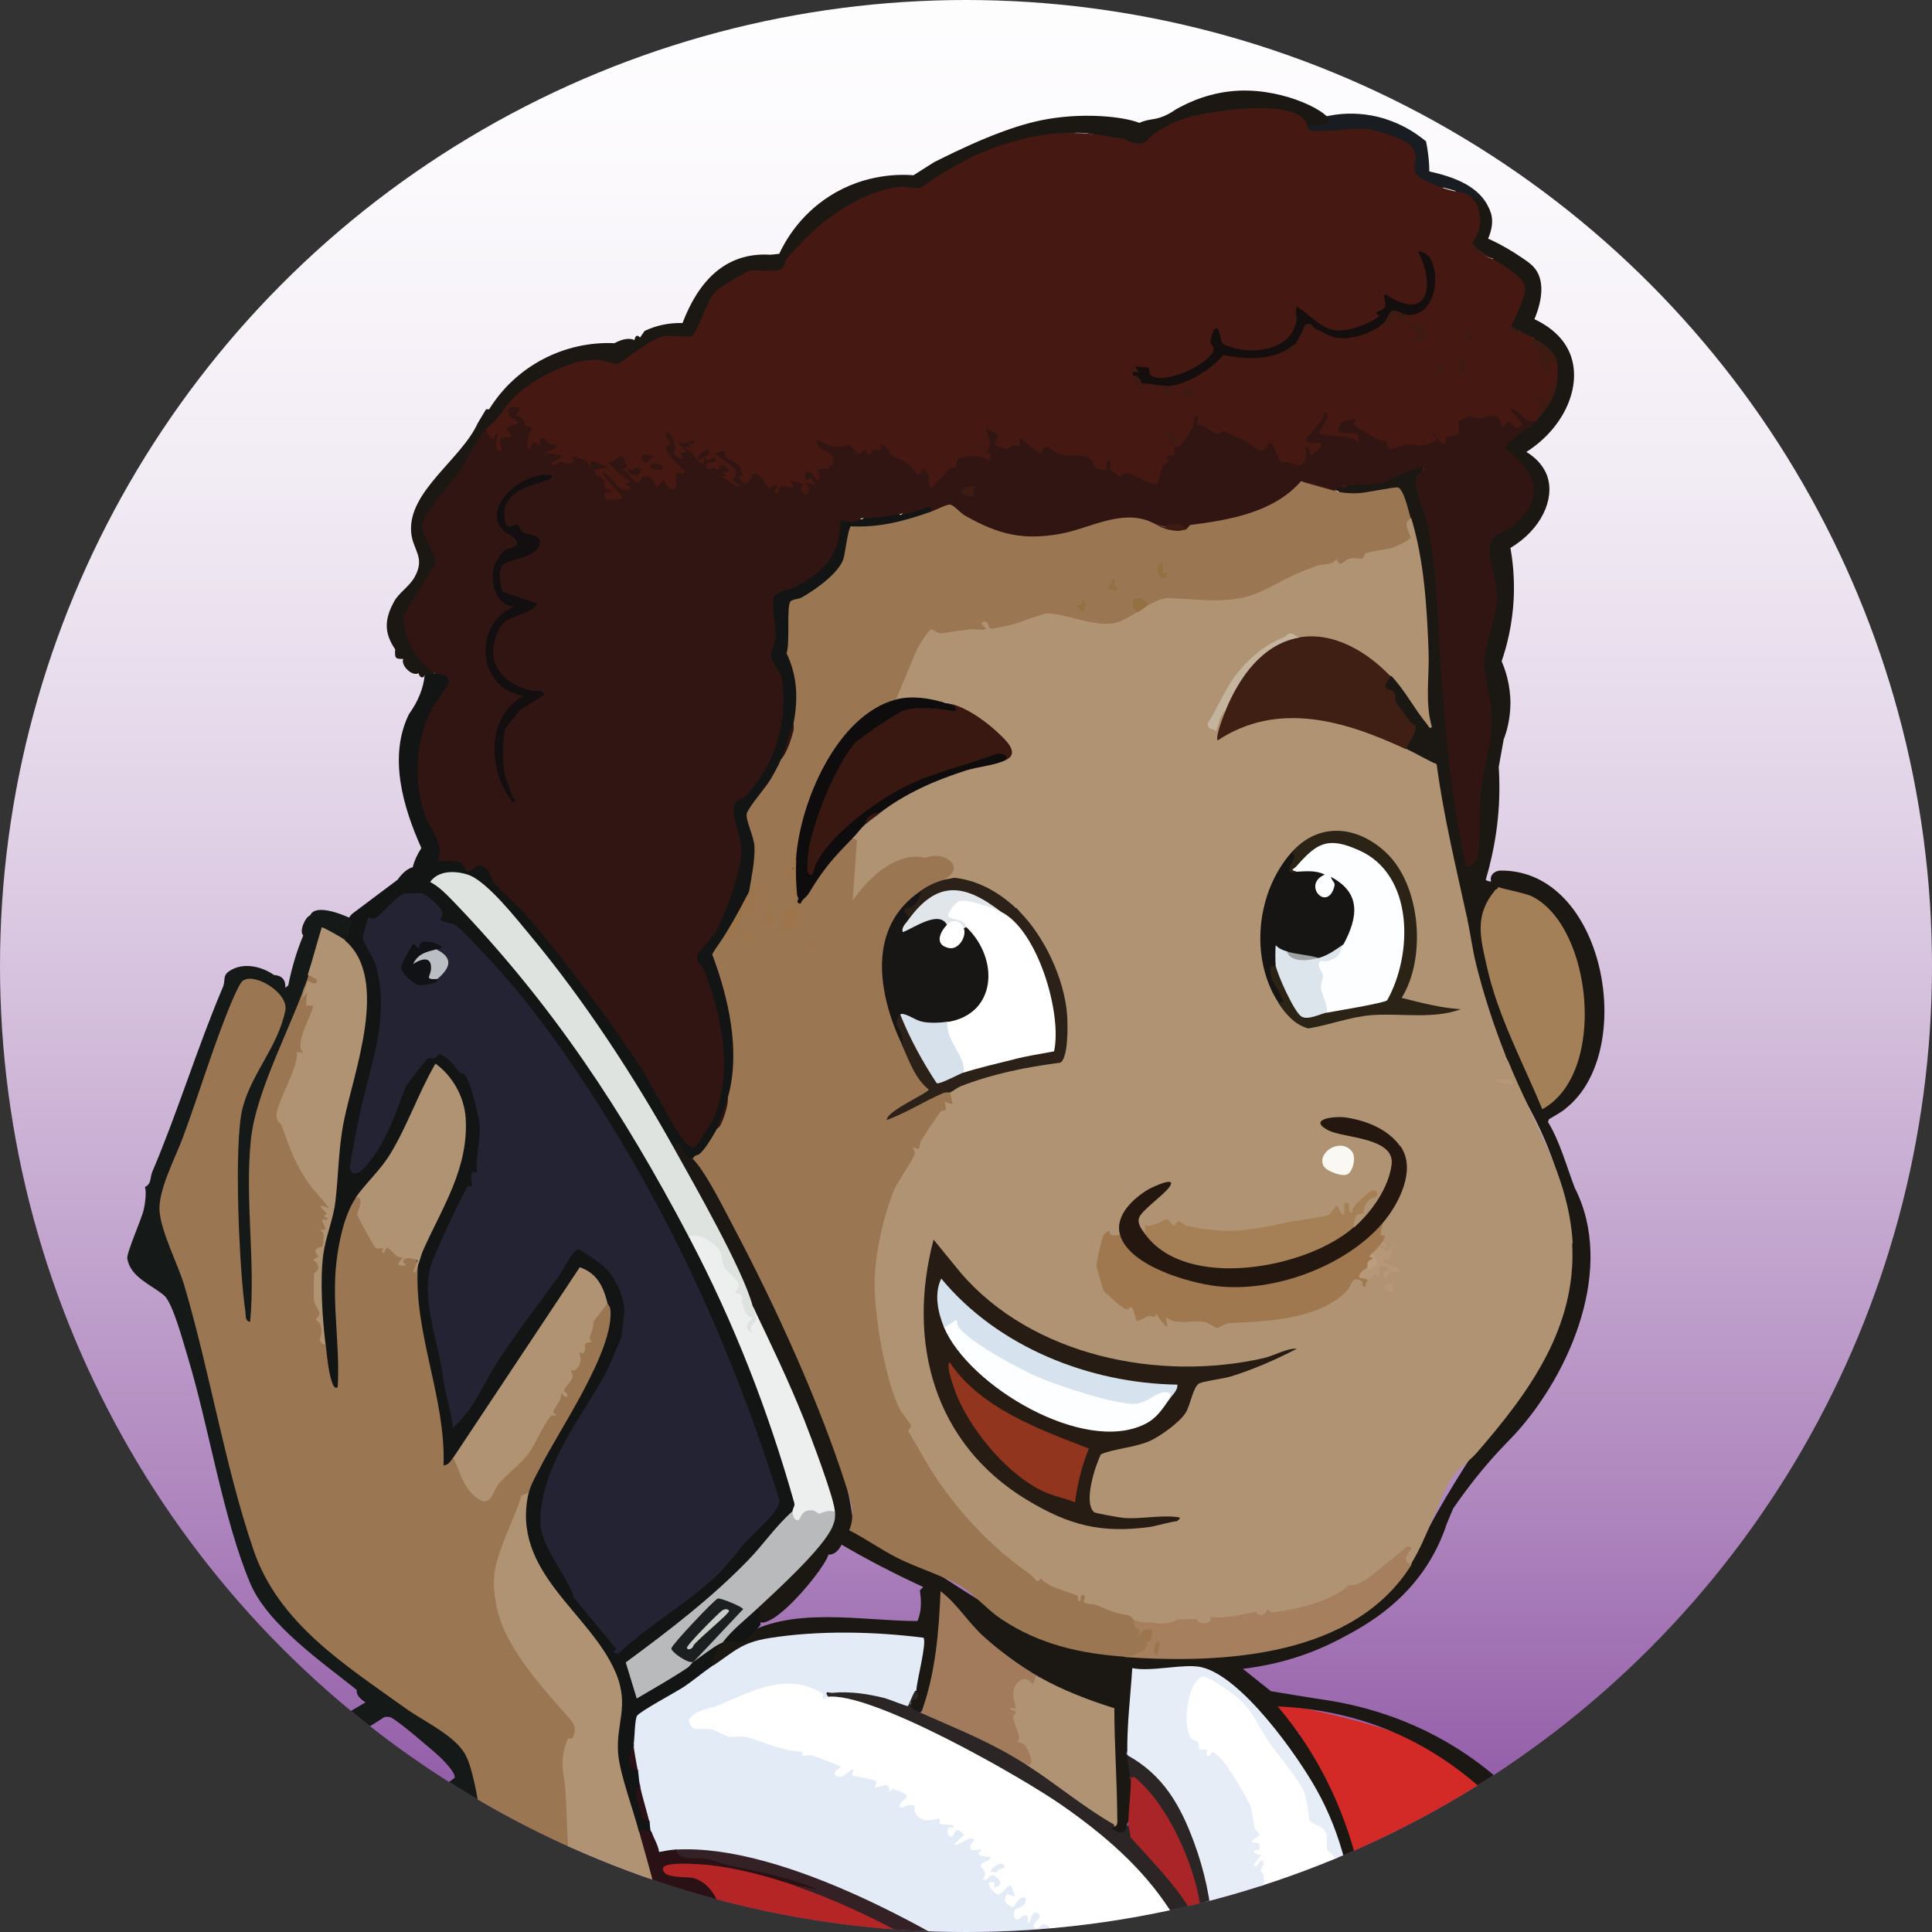 <?xml version="1.0" encoding="UTF-8"?>
<svg id="Layer_2" data-name="Layer 2" xmlns="http://www.w3.org/2000/svg" xmlns:xlink="http://www.w3.org/1999/xlink" viewBox="0 0 105.5 105.5">
  <rect x="0" y="0" width="105.5" height="105.5" fill="#333333" stroke="none"/>
  <defs>
    <clipPath id="clippath">
      <circle cx="52.75" cy="52.75" r="52.75" fill="none"/>
    </clipPath>
    <linearGradient id="linear-gradient" x1="52.75" y1="-3.46" x2="52.75" y2="108.96" gradientUnits="userSpaceOnUse">
      <stop offset="0" stop-color="#fff"/>
      <stop offset=".12" stop-color="#fbf9fc"/>
      <stop offset=".27" stop-color="#f1ebf4"/>
      <stop offset=".43" stop-color="#e1d2e7"/>
      <stop offset=".59" stop-color="#cab0d4"/>
      <stop offset=".77" stop-color="#ad84bd"/>
      <stop offset=".95" stop-color="#8a4fa1"/>
      <stop offset="1" stop-color="#7f3f98"/>
    </linearGradient>
  </defs>
  <g id="Layer_1-2" data-name="Layer 1">
    <g clip-path="url(#clippath)">
      <circle cx="52.75" cy="52.75" r="56.21" fill="url(#linear-gradient)"/>
      <g>
        <path d="M35.54,100.02c.29.08.49.36.62.84.34-.13.6-.08.77.13l.59.23c1.87.19,4.1.65,5.9,1.25,1.82.61,1.56,1.02.07.53l-.51.08c-1.81-.57-3.74-1.07-5.62-1.07s-.39.32.53.32c1.4.38,1.86,2.03,1.99,3.3-.02,1.39,0,2.77.08,4.15,1.94,1.16,2.36,3.13,2.62,5.24.16,1.3.2,2.71.1,3.99.54.03.92.22,1.13.58.09.06.07.1-.04.11l-20.12-6.92c-.09-.06-.07-.1.04-.11-.02-.36.45-.3.73-.24l3.25,1.07c.85.25,1.69.45,2.55.56l.31-.19c2.64.53,8.6-1.16,8.37-4.43-.07-1.03-.27-2.94-.53-3.88-.07-.25-1,1.08-.68,1.41v1.86c-.13,1.55-.97.63-.84-.45l.03-1.82c-.91.26-1,.49-1.14,1.34l-.24,2.55c-.09.73-.72.65-.74-.09.04-1.08.1-2.16.19-3.24-.69.22-1.39.4-2.09.55l-.06,2.4c.02.64-.36,1.36-.73.61,0-1-.05-1.98-.14-2.95l-1.59.11c-.09.83-.13,1.67-.12,2.51l-.24.16c.18.25-.32,1.87-.59,1.4.03-1.4,0-2.82-.07-4.24,0-.08-1.52-.19-1.59-.16-.11.66-.18,1.33-.19,2.02,0,.3-.12,1.39-.56,1.19-.52-.24-.36-2.7-.21-3.29-.29-.23-.64-.4-1.06-.5l-.07-.25c-.37.18-.53-.23-.22-.44.35-.08.72-.01,1.1.21,2.43,1.03,9.44.25,11.42-1.62,1.13-1.07-1.21-1.94-1.33-.92.88-.3,1.75.32.86,1.07-1.48,1.26-7.35,1.56-9.25,1.35-1-.11-4.09-.75-2.56-2.05-1.52.1-1.21.66-.3,1.52l-.11.26c-.2.41-1.2-.7-1.28-.9-.29-.77.8-1.65,1.48-1.49.94-.35,1.24.68.56,1.3,0,.34,2.54.74,2.9.78.15.02.45-.02.31-.17.09-.09.19-.19.32-.22.43-.08,1.91-.18,2.37-.17l.33.2c.19-.04.31-.14.37-.28.46-.05,3.03-.4,3.17-.68-.25-1.41-.6-2.8-1.03-4.17l.18-.21c-.09-.52.49-.48.63-.03Z" fill="#291115"/>
        <path d="M25.42,103.68c-.18.33-1.27.32-1.32,1.31,0,.06.63.74.74.85.12.13.32.17.38.22.28-.15.31-.1.18.19.05.06.05.37.22.44.1.2,0,.24-.15.07-.32.87-.72,1.31-.58.01-.01-.44-.56-.85-.96-.91l.21.27c-.2,2.2-.35,4.37-.46,6.53l-.04.11-4.95-1.7c-.09-.06-.07-.1.04-.11l.44-.1c1.01.26,2,.57,2.98.91.36-1.74.54-3.54.55-5.39.14-1.07.5-2.23,1.43-2.87.36-.25.97-.65,1.32-.32.36-.02.32.5-.04.48Z" fill="#272125"/>
        <path d="M77.87,7.72c.05.23.09.47.12.73.04.33.06.63.06.91,1.29.29,2.81.79,3.31,2.14-.01.07-.18.95-.38.95-.14,0-.26-.45-.33-1.08-.23-.17-.46-.35-.7-.54-.18-.14-.34-.28-.51-.42l-.63-.17c-.28.25-.48.03-.66-.2-.89-.04-1.27-.61-1.14-1.71-.44-1.11-3.75-1.18-4.79-.95-.48.07-1.42-.13-.9-.68.55-.23,1.58-.57,2.88-.48,1.91.13,3.2,1.11,3.66,1.49Z" fill="#191d22"/>
        <path d="M22.89,99.24c.05-.35.74-.06.53.23-.88,1.02-1.7,2.12-2.29,3.29-1.86,2.16-2.85,5.06-3.61,7.79.47-.08.88.06,1.21.42l-.04.11-4.84-1.66c.58.03,1.21.21,1.91.53.24.08.59.29.81.15l-.1-.23,1.35-2.86c.24-.84.63-1.67,1.23-2.33.25-.59.53-1.11,1.01-1.5.47-.76,1.01-1.57,1.53-2.3l-.06-.3,1.05-1.21.27-.02c-.09-.06-.07-.09.04-.11Z" fill="#151918"/>
        <path d="M19.17,50.36c.33.19.1,1.18-.34.99-.28.11-.63,0-1.07-.35-.18.85-.49,1.6-.94,2.24l.09.22c-.28.32-.51.87-.39,1.28l-1.85,4.52c-.66,1.66-.92,3.39-.88,5.18.12,2.5.15,5,.09,7.5-.04.45-.45.58-.67.2-.38-3.28-.7-6.9-.42-10.22.17-2.01.93-3.38,1.94-5.12.92-1.23.71-2.92-.93-3.1-.41-.04-.48.03-.64.41-1.5,3.84-3.03,7.82-4.23,11.69.17,1.31.56,2.6,1.18,3.86,1.08,3.94,2.09,7.92,3.03,11.92.99,3.62,1.7,5.52,4.48,8.02,2.16,1.86,4.55,3.44,6.91,4.96,1.19.76,1.44,1.97,1.7,3.26.44,2.23.72,4.67.48,6.9.13.35,1.93.57,2.35.61l.14.24c.51.1-.25.37-.33.36-.14-.02-.27-.19-.38-.19-.74-.05-1.48.04-2.23-.33-1.15-.55.1-.74-.1-1.33-.13-.37-.52-.14-.73-.42.08-.15.03-.45.04-.48-.19-1.63-.36-3.27-.51-4.91l-.75.83-.28-.02c-.32.36-1.08.01-1.21-.42-1.1-.11-2.66-.51-3.66-1.01-.43-.21-.53-.43-.15-.42l.1-.13c1.34.46,2.7.89,4.09,1.29.56-.45,1.14-.88,1.72-1.3.1-.26-.58-.93-.77-1.12-.37-.35-2.38-2.07-2.72-2.19-.07-.03-.25-.04-.33-.02l-3.87,2.44-.47.02c-.25.39-1.57.37-1.4-.23l-.03-.25,4.73-2.78c-.35-.22-.51-.44-.48-.68-1.9-1.52-4.86-3.57-5.81-5.81-1.49-3.51-2.27-8.61-3.43-12.41-.22-.72-.8-2.9-1.27-3.31-.64-.57-1.86-.98-2.02-2.04-.04-.29.76-2.1.89-2.62.07-.28.18-1.02.07-1.27.37-.16.27-.51.41-.84,1.41-3.32,2.44-6.75,3.84-10.05.2-.46-.08-.68.51-.99.72-.38,1.65-.15,2.29.3.44.03.65.27.62.7l.16-.13c.19-.96.46-1.87.82-2.73-.24-.21.1-1,.38-1.1.27-.62,1.63-.1,2.13.13l.08.26Z" fill="#151918"/>
        <path d="M92.7,115.82c-2.2-4.15-4.38-8.26-6.55-12.34-3.22-5.47-6.18-8-12.37-9.59-.66-.17-3.66-.93-3.99-.74-.3.18.73,1.36.93,1.54.05.04.17-.02.24-.07l.09.59c1.35,2.2,2.47,4.57,3.02,7.11l.34.5c.16.12.2.22.14.3l-.18.39.17,3.16.26.35c.1,1.15-.13,2.53-.62,3.6-.48.38-.72,1.06-.57,1.65-.34.78-.65,1.58-.94,2.38l-.36.22c-.74,1.65-1.53,3.27-2.63,4.67-.55.68-.54,1.07-.27,1.73-1.36-1.38-2.72-2.81-4.11-4.3-.84-.77-1.82-1.61-2.74-2.23-.15-.62-1.11-1.29-1.75-1.34-.18-.12-.32-.15-.21,0-.58-.56-1.46-1.05-2.28-.82-.19-.24-.43-.25-.54.03l-.5.03c-.45-.46-1.74-.81-2.23-.3-.23-.05-.5.03-.72.12-.32.58-.76,1.28-1.43,1.44.03.61-.16,1.04-.59,1.5-.04.4-.18.73-.4.98-.28.86-.4,1.76-.36,2.72-.23.67-.33,1.21-.2,1.91-.23.32-.35.63-.35.95l4.12,1.52c5.46,1.88,10.97,3.76,16.42,5.53.51.28,1.07.47,1.65.57.04.01.07.03.11.04l1.39.6c.07.03.15.05.22.08.31,0,.62.14.88.3.04.01.07.03.11.04.43-.17,2.14.76,2.35.68-.01-.85.33.03.42.02l1.28-1.03c.17-.19.38-.36.56-.55.4-.56.79-1.11,1.38-1.49.06-.06.12-.12.19-.18,1.07-1.11,2.17-2.2,3.23-3.32.05-.62-.02-1.25-.19-1.9-1.03-4.53-1.97-9.43-1.41-14.2-.1,1.19,0,2.31.32,3.36.09.46.28,1.13.68.47.4.46.55.96.45,1.5.64,1.02,1.2,2.14,1.66,3.33.31.82.77,1.38,1.39,1.69-.51.38-.28.97.34,1.02-1.08,1.03.42,1.2.83.09.64-.34,1.09-.82,1.36-1.42.9-.6,1.63-1.32,2.18-2.16l-.23-.75Z" fill="#d42a27"/>
        <g>
          <path d="M82.63,97.9c-.71-.7-1.56-1.43-2.59-2.12-3.01-2.03-6.02-2.73-7.99-3-.88-.14-1.77-.28-2.65-.43-.51-.41-1.02-.81-1.53-1.22,1.49-.18,3.31-.6,5.18-1.57,1.32-.68,3.61-1.89,5.11-4.47.43-.74.69-1.41.85-1.9.11-.27.23-.54.34-.81.36-.53.76-1.07,1.2-1.63.59-.74,1.17-1.4,1.74-1.98.15-.16.31-.32.46-.48,3.04-3.35,5.46-9.09,3.24-13.43-.42-1.1-.83-2.58-1.46-3.59l.05-.15c.27-.17.72-.4.94-.61,3.91-3.1,2.13-13.06-3.61-12.97-.41.04-.58.36-.48.6-.1-.01-.21-.03-.3-.09.48-1.63.8-3.49.74-5.53,0-.21-.02-.42-.03-.63.09-.5.18-1,.27-1.51.17-.43.36-1.11.37-1.96,0-1.04-.28-1.85-.48-2.31.29-.84.59-2.02.66-3.44.05-1.08-.05-2.01-.18-2.75,1.68-1,2.44-2.67,2.01-3.92-.08-.23-.33-.83-1.14-1.32,2.17-1.39,3.06-3.71,2.38-5.38-.45-1.1-1.47-1.65-1.94-1.87.17-.41.72-1.8.07-2.71-.22-.31-.54-.51-1.17-.92-.57-.36-1.07-.61-1.43-.77.04-.08.42-.92.08-1.57-.07-.14-.24-.47-.6-.59-.07-.02-.13-.03-.17-.04-.33.11-.33.45,0,1.03l-.41,1.18c.4.43.6.91,1.37,1.07l.04.31c1.68.86,1.71,1.48.8,3.06.1.29.2.74.62.58-.03.37.44.59.73.37.14.3.39.57.76.81.14.28.31.44.52.49-.26.19-.34.98-.01,1.1-.2.32-.36.67-.49,1.04h-.15c-.18.27-.32.58-.41.94-.11,0-.12.04-.04.11-.44.09-2.13,1.03-1.96,1.6,3.72,2.78-.46,3.34-.85,5.86.57,1.79.35,3.3-.24,5.08.09,2.66.57,5.04-.25,7.7.12,0-.24,4.46-.4,3.88-1.57-6.86-.94-14.13-2.69-20.93,1.26-1.98-2.81.65-3.76.13l-.18.25-.31.04c-.63-.32-.73.16-.17.29.31.73,2.57-.05,3.16,0,.24.44.4.91.5,1.41l.26.07c.44,3.49.88,7.14.69,10.65l-1.41-1.97c-.81-.37-1.32.6-.36.97-.03.67.65,1.32,1.12,1.77-.1.32-.25.63-.45.92.33.62.85,1.02,1.62,1.19.48,2.76.69,5.76,1.85,8.31.02,0,.03-.03.05-.04-.22.94-.1,2.05.45,2.55-.09.44-.11.86.19,1.2.19,1.33.63,2.7,1.42,3.78-.23.23-.18.3.14.3l-.05.48c8.06,12.42-.57,16.68-5.21,26.98-3.63,4.45-9.59,5.3-15.08,4.87-.15.12-.34.19-.57.2l-.4-.26c-5.62-.33-9.34-4.71-14.37-6.74-.87-7.08-5.11-14.14-8.57-20.23l-.27.05c-.06-.43-1.25-1.73-1.02-.6l-.1.29c1.41,2.69,3.17,5.3,4.12,8.2l.27.11c1.22,3.78,3.35,7.29,4.24,11.09l.25.17c-1.03,1.9-2.62,3.57-4.33,5.01-.39,3.17,3.77-1.73,4.01-2.66.28.02.52-.16.72-.54,1.44.84,2.93,1.61,4.45,2.31l-.18.19c.09.55.1,1.15-.13,1.67-3.09,0-6.97-.86-9.65.88-.41-.03-.72-.06-1.04.25-.15-.18-.24-.14-.15.07-.63.47-.77.88-.42,1.21l.3.07c3.01-2.38,7.39-1.61,10.98-1.39-.16.9-.28,1.78-.35,2.63l.15.04-.02.34c-.78.49-.11,1.42.56.71.66-1.9,1.03-3.89,1.09-5.95,1.38,1.63,2.85,3.11,4.74,4.19.14-.11.27-.13.4-.03.27.88,3.01,1.56,3.92,1.81-.06,2.1.04,4.31.16,6.36-1.05-.24.94,1.42.77-.1.28-.39.66-2.28.13-2.54.37-.25.13-1.01-.17-1.29.51-1.37.23-2.98.5-4.43,7.49-1.66,11.07,8.57,11.95,14.36l-.12.07c.13.68.13,1.34,0,1.96l.1.17c-.11.02-.13.06-.04.11-.61,2.42-4.02,13.97-5.37,8.11.77-.59-1.11-.6-.32.6l-.13.71c-.22.22-.28.57-.18,1.03-1.58-1.64-3.64-2.42-5.15-4.14.41,1.65,5.01,5.16,6.58,7.1,1.91-5.05,6.89-11.73,5.17-18.38.21-.17.16-.27-.14-.3-.73-3.54-2.23-6.81-4.58-9.57,13.32.63,17.62,13.38,23.09,23.32-.03.49.52-.29.63-.4-2.88-6.21-5.96-13.48-10.93-18.27ZM81.67,48.93l-.04-.32c.14.09.23.11.27.08v.02c4.83.39,5.83,8.92,2.42,11.5-1.2-3.5-4.36-7.61-2.64-11.28Z" fill="#1b1814"/>
          <path d="M38.28,18.08c.55-1.9,1.99-3.34,4.06-3.06l.48-.14c1.59-2.4,4.48-4.73,7.53-4.42,1.26-.82,2.59-1.56,3.99-2.13,1.69-.69,3.23-.95,4.4-1.08.26,0,.64,0,1.08.12.42.11.58.22.82.29.21.06.45.07.67.05.13.33.89.49,1.41.22,1.01-1,2.59-1.44,3.97-1.57,4.62.66,5.84.56,5.91.28.11-.44-2.32-1.8-4.95-1.69-1.51.07-2.7.6-3.45,1.03-.48.34-.89.47-1.19.52-.24.04-.5.07-.79.21-.9-.36-3.2-.59-5.38-.14-1.82.38-3.72,1.27-4.68,1.72-.48.23-.88.43-1.16.57-.37.24-.75.47-1.12.71-.65-.05-2.61-.12-4.58,1.14-1.68,1.07-2.46,2.53-2.75,3.15l-.48.05c-2.53-.16-3.97,1.55-4.8,3.73-.71-.02-1.42.12-2.07.43l-.25.36c-.16-.18-.27-.09-.3.14-.28-.13-.65-.07-1.1.17-2.75-.12-5.38,1.25-6.84,3.61h-.17s-.46.77-.46.77c-.89,1.96-3.8,3.71-3.63,5.93.08,1.01.81,1.37.18,2.48-.27.48-.85.85-1.1,1.3-.54.98-.57,1.72.05,2.63-.03.48,0,.53.44.52-.15.36.49.98.84.78.03.21.24.34.33.11.38.2.55.18.52-.07v-.27c-.85-.66-1.43-1.73-1.45-2.82.62-.95,1.19-1.92,1.73-2.91-.23-.71-.46-1.41-.68-2.11.6-1.03,1.29-2.01,2.08-2.94.46-.68,1.02-1.6,1.22-2.34.44.17.95-.56,1.04-.95,1.51-1.52,3.84-3.1,6.1-2.34.86-.62,1.75-1.13,2.69-1.54.92.2,1.53.04,1.85-.49Z" fill="#1b1814"/>
        </g>
        <path d="M71.33,6.7c.08.17,0,.24.12.36.27.27,2.68-.12,3.29-.01.46.08,1.43.4,1.86.61.31.15.49.33.59.53.29.55-.14.93.15,1.33.18.24.55.39,1.22.66,0,0,.01,0,.01,0,.9.36,1.25.26,1.6.46.56.32.64,1.12.65,1.26.06.75-.36,1.26-.44,1.36.18.44.57.73,1.17.89.48.33,1.69.96,1.73,1.58.03.45-.53,1.63-.77,2.07.06.28.25.33.51.3.23.12.55.26.73.37.3.36.53.75.68,1.18.25-.16.46-.16.59.12.07.31.04.78-.01,1.1-.33.66-.68,1.32-1.05,1.98-.02.03-.01.08-.04.11-.2.14-.41.22-.62.21-.27.39-.61.57-.95.16-.32.27-.58.13-.77-.42l-.78.15c-.86-.17-.92-.09-1.03.72-.37.16-.67.38-.9.67-.31-.15-.63-.14-.96.04l-2.18.16c-.03-.21-1.29-.92-1.35-.87,0,.35-.02.38-.31.5-.11.04-2.11-.45-2.29-.57l-.18.21c1.26.05.65.87-.13,1.18-.15.73-1.45.46-1.82.14l-.37-.72c-.36.4-.81.34-1.33-.18l-1.08-.49c-.49.06-1.02-.1-1.57-.46-.23.54-.56.95-.98,1.23-.13.38-.36.71-.68.99-.13,1.15-.83,1.3-2.09.45-.49.21-.7.15-1.07-.21-.54.11-.92-.08-1.1-.59l-.25-.14c-.78.1-1.45-.06-2.02-.47-.26.42-.66.34-1.2-.24-.61.31-1.18.34-1.72.1.26.76-.07.97-.98.64l-.77.1c-.08.32-.36.59-.85.8-.37.79-1.15,1.25-1.17-.02-.39.17-.75,0-1.07-.54-.48-.17-.85-.43-1.11-.79-.24.09-.48.13-.75.11-.09.23-.16.14-.22-.08l-.17.02c.27-.02,0,.33-.24.08h-.29c-.09-.37-.27-.51-.56-.41-.06.22-.25.3-.58.23.49.53.19,1.19-.51,1.2.03.35-.06.58-.4.4l-.09.03c.18.24.21.28-.1.42-.04.84-.79.66-.91-.09-.73-.54.03-.17.02-.03,0,.39-.48.3-.74.24l-.17.32c-.44.21-1.03-.57-1.31-.96-.21.4-.68.59-1.08.64-.12.01-1.27-.63-.88-.95-.52.09-.84-.02-.96-.33-.33-.07-.6-.29-.8-.65-.35.26-.19-.11-.17-.1.16.05.12.53-.16.48.42.33.57.75-.07.9.09.75-.45,1.12-.96.48-.36.45-.59.08-.77-.31l-.19-.07c-.11.24-.28.38-.56.32-.08.29-.24.44-.48.46-.02.81-1.82.71-1.32-.21-.11-.36-.32-.69-.62-1,.23-.09-.58-.55-.63-.53-.27.32-.6.34-.96.19-.43.34-.93.06-.58-.43-.48-.04-.65-.32-.2-.6l-.13-.14c-.95.66-1.44.28-.99-.77-.17-.28-.41-.3-.73-.06.28.47-.02.64-.48.67.3.89-.69.98-.68.08-.4-.21-.55-.47-.25-.85.68-.53.88-1.05,1.44-1.64.97-1.02,3.21-2.2,4.64-2.11.27.02.98.24,1.03.24.31-.05,1.71-1.38,2.62-1.54.24-.05,1.37.08,1.49-.01.34-.25.78-1.94,1.32-2.46.2-.19,1.62-1.07,1.9-1.11.38-.06,1.32.17,1.69-.11.15-.12.17-.43.28-.55,1.49-1.79,3.72-3.58,6.1-3.91.37-.05.93.11,1.17.05.19-.06.82-.57,1.08-.71.85-.45,1.52-.99,3.25-1.58.78-.26,2.36-.78,4.43-.69.71.03,1.29.13,1.71.21.2.03.39.05.59.08,1.38.67,1.15.03,2.05-.48.66-.38,1.22-.67,2.62-.91.51-.09,4.75-.79,5.34.53Z" fill="#451911"/>
        <path d="M16.83,53.25c.38-.41,1.17.54.34.72-.6-.13,0,.89.17,1.13l-.62,1.66c.03.44-.06.78-.25,1.02-.35,1.06-.72,2.11-1.11,3.14.47,1.3,1.08,2.55,1.82,3.73l.93,1.12c-.1.85-.27,1.71-.52,2.56-.34,1.54-.17,3.25.04,4.86l.16.18.25.14.2,1.36-.18-4.19c0-1.77.2-3.6,1.03-5.17l.32-.07c.61-.57.58.4.35.86.03.26.95,2.13,1.46,1.65.44.41.98.62,1.61.63-.08.62-.07.79,0,.5.21.49.3,1.05.25,1.68.44,2.58.89,5.16,1.35,7.75-.07.81.04,1.17.33,1.07l.29.06c.82,2.23,1.5,2.64,2.03,1.21l1.31-1.28c.95-1.46,1.84-2.93,2.66-4.41-.11-.26.02-.5.38-.73.03-.55.26-.92.56-1.4.14-.69.44-1.81,1.19-1.87.07-.06.18-.11.24-.05.72.65-.82,4.07-1.29,4.82-1.07,1.81-2.06,3.63-2.98,5.48l-.26.08c-.4.74-.77,1.74-1.1,2.65-1.08,2.96-.47,4.54,1.44,7.11l2.14,2.53c.4.48.39,1.16-.2,1.45-.24.84-.25,1.71-.03,2.61.05,2.37.12,4.52,1.2,6.66.5.52.47.81-.1.89-.96.1-2.04.25-3.02.19-.54-.03-2.49-.26-2.7-.74-.08-.19.09-1,.09-1.33,0-1.64-.47-6.3-1.18-7.66-.56-1.08-2.3-1.85-3.32-2.59-3.29-2.36-6.89-4.61-8.26-8.6-1.55-4.52-2.4-9.78-3.78-14.44-.34-1.16-1.27-2.93-1.36-4.09-.08-1.14.88-2.94,1.27-4,.89-2.4,1.7-5.12,2.68-7.45.1-.23.38-.86.51-1.03.5-.69,2.61.51,2.41,1.53-.4,1.98-1.86,3.45-2.34,5.35-.49,1.97-.17,8.91.16,11.09.03.21-.03.53.26.56.3-3.29-.3-6.66.04-9.95.29-2.74,2.25-6.21,3.16-9Z" fill="#9b7652"/>
        <path d="M43.49,103c1.18.13,2.14.56,3.22,1.04,4.83,2.16,9.69,5.48,13.8,8.8.08.06.13.15.18.25s.09.2.13.31c-.23.15-.12.24-.38.05-.11-.09-.8-.89-.65-.28-.35-.28-.7-.45-1.17-.43-.16,0-.46.23-.56.08-.03-.04.18-.24-.04-.26-.07.56-.61.01-.98.52-.11-.09.1-.23,0-.39-.15-.22-1.42-.42-1.65-.37-.2.04-.05.42-.33.44-.23-.54-.19-.17-.3-.14-.12.03-.24-.06-.3-.05-.02,0,0,.21-.07.3-.19.23-.9,1.16-1.06,1.19-.07.01-.19-.14-.2-.12-.11.09.03.4,0,.55-.04.24-.42.37-.03.61-.64.09-.79.73-.56,1.28-.05.12-.28-.09-.34-.05-.05.03-.35.99-.35,1.05,0,.45.02,1.14-.06,1.76-.03.25-.26.81-.28,1.05-.02.28.14.53.08.86-.07.38-.46.53-.35.95l3.9,1.48c-3.79-1.31-7.56-2.53-11.33-3.9-.43-.16-.88-.28-1.3-.46-.01-2.3.03-6.45-1.56-8.25-.27-.31-1.12-.82-1.19-.97-.21-.49-.03-3.42-.11-4.25-.11-1.13-.55-2.77-1.81-3.1-.35-.09-1.7.06-1.63-.53.05-.4,2.13-.21,2.47-.18,1.6.17,3.29.63,4.82,1.15Z" fill="#b52525"/>
        <path d="M49.99,92.33c.09.24-.03.4-.23.53-.05.45-.18.62-.4.5-1.27-.46-2.83-.99-4.15-.71.14.45-.37.38-.46-.05-1.15-.69-2.29-.46-3.49-.07s-2.36.93-3.4,1.4l.13.19c.69.04,1.26.09,1.89.47.95,0,1.9.2,2.83.62,1.15.2,2.26.55,3.34,1.05.11.18.07.39-.1.51.52-.46.83-.46.93,0,.57.02.99.19,1.24.52.47.03,1.81.33,1.59,1.01.23,0,.4.1.48.26.01.68.54.66,1.08.52.17.03.27.15.35.31.47-.04,1.12.36,1.23.81.48-.15.69.15.48.59.32-.09.44.02.54.34.61.02.58.56.05.75l.15.33c.4-.12.79.21.84.62.41-.19.67,0,.79.6,1.13.07.58.62-.05.99-.13.08.68-.01.79-.17.42-.11.66.17.58.59.41.02.63.29.63.69.39.06.52.28.43.64.5.21.75.51.74.89.44.17.65.42.61.77,1.71,2.03,3.34,4.14,4.88,6.35l1.45,1.63c2.34,2.56,1.87,1.01,1.24-.93l.12-.38c-.63-.39-.93-2.03.03-1.91.08.08.16.16.22.25.4.57.82,3.17.94,4.04.03.21-.05.42-.14.62.07.54,0,1.12.17,1.66-.86-.8-1.77-1.58-2.63-2.38-.31-.11-.56-.31-.81-.52-6.4-5.76-13.43-11.18-21.6-13.94-2.15-.72-3.73-.94-5.94-1.13-.16-.01-.29-.1-.4-.2-.33.02-.65.08-.97.14-.04-.37-.33-.82-.41-1.11-.33-.14-.4-.35-.07-.52-.39-.49-.66-1.4-.53-2.03-.35-.03-.44-.66-.1-.77-.32-.37-.4-.85-.24-1.44-.36-.28-.17-1.47.11-1.81,1.33-.81,2.64-1.64,3.95-2.5h.25c1.19-.8,1.55-1.26,3.06-1.5,2.69-.43,5.74-.36,8.42-.02.19.29-.38,2.38-.39,2.89Z" fill="#e3ebf6"/>
        <path d="M50.87,27.94l-.26.34c-1.29.46-2.64.75-4.01.73-.08,2.02-1.4,3.39-3.24,4-.04.89-.1,1.78-.18,2.66.28.5.42,1.08.5,1.65.08.64.17,1.76-.33,2.17-.12.69-.35,1.36-.68,1.98l.12.3c-.54.95-1.13,1.86-1.78,2.73.44,1.4.71,2.94-.1,4.23.2.38-.82,2.09-1.06,2.23-.06.03-.13.04-.21.04.12.32.04.46-.26.4.2.27-.05.54-.26.74.64,1.57,1.08,3.27,1.16,4.97.02.52.03,2.14-.19,2.5-.08.13-.17.22-.31.28-.1.61-.29,1.22-.61,1.76.28.36-.56,1.42-.91,1.62-.13.07-.25.07-.39.03-.06-.06-.25-.1-.38-.22-.2-.2-.45-1.15-.64-.38l-.32-.25c-2.68-4.43-5.58-8.91-8.96-12.72-.48-.54-1-1.1-1.59-1.52-.57-.4-1.48-.54-2.07-.13,5.47,5.19,9.97,11.77,13.5,18.49.07.14.11.29.15.45s.06.33.08.49c.26.25.52.51.69.83,2.23,4.09,4.05,9.15,5.29,13.65.07.26-.01.54-.32.51l-.1.41c-2.5,3.01-5.49,5.67-8.74,7.91l.47,1.54c.88-.46,1.79-.99,2.6-1.57l.36-.06,1.19-1.03c.09-.07.17-.04.25.05l.09.09c-.34.21-.55.73-.51,1.12-.54.37-1.04.8-1.58,1.16-.44.29-2.37,1.32-2.54,1.57-.13.19-.13,1.2-.19,1.57-.14.57-.06,1.04.24,1.44.04.22.04.49.1.77-.13.69.15,1.46.53,2.03.03.13.01.31.07.52-.28,0-.39-.26-.63.03l-.28-.14c-.53-1.37-1.12-3.42-1.11-4.88.52-2.24.08-4.06-1.5-5.81l-1.98-2.44c-1.05-1.41-2.16-3.64-1.16-5.28.1-.43.39-.91.59-1.31,1.05-2.09,4.09-6.46,3.86-8.69-.02-.18-.14-.27-.16-.33l-.27-.11c-.17-.64-.49-1.37-1.18-1.57l-6.71,10.1h-.27c-.11.18-.27.43-.52.43.13-3.71-1.65-7.23-1.4-10.94-.11-.26-.11-.5,0-.72l1.72-3.71c.83-2.05,1.16-4.6-.66-6.18-.87,1.88-1.84,3.7-2.92,5.45l-1.2,1.43c-.14-.05-.26-.02-.35.09-.61.9-.91,2.38-1.04,3.48-.26,2.26.21,4.56.07,6.83-.19.13-.27-.18-.32-.3-.19-.55-.27-1.47-.34-2.08-.22-.42-.23-1.13-.24-1.62-.21-.82-.28-1.71-.05-2.53-.1-.46-.05-.89.22-1.29l.06-.6c.11-.47.21-.95.3-1.42.05-3.05.7-5.9,1.44-8.8.32-1.79.67-3.99-.68-5.43v-.32c.27-.22.2-.73.33-.99-.19-.15-.12-.34.19-.56l2.36-1.77c.26-.37.54-.6.83-.69.09-.36.25-.71.47-1.04-.99-2.21-1.82-4.98-.68-7.31.51-.71.79-1.42.86-2.13l.52-.07c.37-.5,1.32.17.9.82-1.6,1.99-2.04,4.63-1.12,7.07.45.68.7,1.39.75,2.14.53,0,1.09,0,1.36.54.83-.67,1.27.09,1.62.8,4.19,4.07,7.44,9.17,10.38,14.11.21.51.93-.81,1.04-1.07,1.18-2.78.63-6.09-.78-8.67l-.02-.33c1.62-2.07,3-4.96,2.01-7.59-.1-.59.05-1.01.63-1.21,1.82-1.91,2.82-5.15,1.39-7.49.22-1.04.26-2.12.12-3.23.39-.45.96-.78,1.71-1.01,1.48-.84,1.82-1.77,2.1-3.36.41-.04.82-.03,1.23.04.13-.03.21-.11.25-.24.51-.11,1.52-.23,1.92,0,.43-.33.88-.49,1.37-.48.39-.29.67.04.29.31Z" fill="#131414"/>
        <path d="M34.91,100.05c.17.66,1.22,4.1,1.05,4.48-.21.46-3.15.8-3.75.86l.33-.25c-.47-.4-.65-.98-.87-1.54-.79-1.96-.66-3.59-.78-5.66-.07-1.17-.41-1.63.11-2.98.03-.07.23.06.31-.14.16-.39.08-.65-.18-.94-1.41-1.62-3.53-3.85-4-6.09-.33-1.63-.13-2.29.42-3.73.3-.8.69-1.57.92-2.39l.4-.17c-1,4.34,3.33,6.52,4.74,9.81.8,1.87-.01,2.83.15,4.5.11,1.13.83,3.04,1.14,4.25Z" fill="#b09373"/>
        <path d="M30.22,114.06l-1.21-.16c.06-.67.23-1.33.5-1.96.39-.24.51-.95.45-1.41.05-.44,0-2.73.19-2.89l2.09-.14c.03.97-.02,1.98.06,2.94.01.15-.06.34.13.44.3-1.12.14-2.34.22-3.49.73.16,1.82-.53,2.46-.5.24.01.12.09.12.2.02.87-.25,1.83-.23,2.77,0,.29-.04.74.16.97.42-.91.09-3.49.79-4.1.22-.19.84-.33,1.11-.53.25.08-.22,2.91.28,3.29.39-.91-.16-3.07.4-3.76.18-.23.64-.45.91-.58-.07,1.15.28,2.25.4,3.37.16,1.47.27,1.92-.73,3.07-1.82,2.1-5.41,2.88-8.09,2.46Z" fill="#ce2927"/>
        <path d="M65.68,116.79c-.2-.05-.37-.02-.56-.14-.62-.37-1.45-1.33-2.07-1.83-.1-.08-.46-.48-.49-.08-.54-.48-1.19-.88-1.75-1.34-4.73-3.88-11.51-8.41-17.33-10.39l1.17.16c-1.61-.66-3.22-.97-4.9-1.32-.38-.08-.76-.27-1.17-.35-.5-.1-1.56.18-1.67-.5,5.85-.34,14.65,4.62,19.4,7.96,3.4,2.4,6.34,5.01,9.36,7.83Z" fill="#332126"/>
        <path d="M25.4,106.25s-.13-.13-.18-.19c-.14-.34-.92-.89-.9-1.26.05-.95,2.11-.91,1.68-.44-.17.18-1.09.35-.28.96,1.92,1.44,7.86.81,10.12.09.3-.1,1.54-.55,1.64-.74.5-1.01-.98-.36-1.13-.56-.11-.95.58-.96,1.32-.77s1.03.79.6,1.43c-.63.95-3.98,1.85-5.12,2.07-2.56.49-5.36.6-7.75-.6Z" fill="#cb2d27"/>
        <path d="M23.92,99.1c.12-.14,1-1.38,1.22-1.05.07.1.16,2,.2,2.33.06.47.47,2.48.35,2.73-.04.1-.23.08-.24.1-3.9.89-1.92,6.17-3.17,8.87-1.15-.48-2.38-.7-3.56-1.1-.4-.14-.81-.28-1.21-.42.96-4.2,3.24-7.77,5.89-11.07.01-.23.18-.35.51-.38Z" fill="#e6eff6"/>
        <path d="M23.92,99.1c-1.57,1.81-3.34,4.43-4.44,6.56-.8,1.56-1.23,3.28-1.96,4.88l-.08-.1c.4-1.42.67-2.85,1.33-4.19.39-.8,1.42-2.71,1.93-3.36.16-.2.35-.12.38-.18.12-.3-.11-.5.45-.7.2-1.04,1.18-1.84,1.81-2.69l-.46-.09s-.37-.17-.18-.55c.41.15.74.47,1.21.42Z" fill="#272125"/>
        <path d="M18.83,51.35c2.48,2.09.47,7.23-.05,9.86-.31,1.54-.29,2.97-.47,4.44-.12.97-.53,1.88-.66,2.88-.18,1.4-.05,3.42.12,4.83-.07.18-.28-.09-.29-.16-.01-.09.14-.5.05-.78-.06-.22-.28-.34-.29-.36,0-.04.19-.18.2-.32.02-.19-.24-.45-.29-.68-.03-.16-.01-1.25,0-1.48,0-.17.35-.13.18-.55-.1-.26-.46-.17.08-.41-.5-.48.18-.52.19-.56.05-.13.18-.86-.09-.82l.04-.11c.62.2-.39-.75.3-.51l.04-.11c-.37-.07-.05-.19-.06-.25-.02-.07-.31-.26-.32-.44l.44.15c-.31-.47-.72-.84-1.06-1.31-.74-1.02-1.1-2.02-1.49-3.16-.05-.15-.25-.21-.3-.54-.09-.6,1.23-2.68,1.11-3.52l.35.06c-.57-.51.63-2.3.52-2.59h-.37s.06-.72.06-.72l-.31.38c.09-.16.29-.97.34-.99.1-.05.49.36.52-.07l-.51-.3c.28-.85.49-1.71.76-2.57.06-.03,1.1.56,1.24.67Z" fill="#b09373"/>
        <path d="M74.42,102.82c.41.22.12-.24.22-.29.07-.04.36.11.4.11.12,0,.06-.25.23-.14-.09.18-.41.77-.7.62,0-.03-.12-.15-.14-.3Z" fill="#ce2627"/>
        <path d="M75.85,103.31c-.04.51-.77.51-.53.12.05-.08.48-.23.53-.12Z" fill="#ce2627"/>
        <path d="M68.46,114.79c.2-.34.16-.45-.01-.9.02-1.64.13-3.29.31-4.94-.36-.14-.32-.42.1-.82-.11-1.43-.07-2.86.09-4.27-.16,0-.26-.08-.29-.23.26-.65.25-1.33-.37-1.71.15-.39.14-.49.04-.89l.11-.14c-.35-.25-.29-.5.05-.71-.41-1.53-1.04-3.03-2.21-4.17-.32.26-1.05-.32-1.04-.7-1.19-.49-.67-3.59.37-3.96.83-.29,3.7,2.76,3.89,3.67l1.31,1.72c.64.76.84,1.62.92,2.57.79.3,1.08.76.95,1.6.58.64.82,1.49.7,2.53.27.52.31.97.11,1.36.32.31.34.7.07,1.16.16,1.07.2,2.03-.06,3.07l.08.27c-.35,1.53-.91,3.02-1.49,4.47-.2.51-1.8,3.93-2.35,4.26-.24.14-.46.17-.62-.1-.07-.65-.25-1.23-.55-1.75-.02-.14.02-.28,0-.37-.38-.15-.44-.78-.14-1.03Z" fill="#fff"/>
        <path d="M74.02,105.76c-.12.07-.09,1.86-.05,1.98.03.07.03.15.03.23-.01.04-.02.07-.04.11-.01.5-.16.81-.45.95-.22-.41.03-.91.03-1.34,0-.51-.18-1.17-.17-1.65,0-.27.17-.51.17-.73s-.28-.3-.28-.51c0-.12.17-.25.17-.44,0-.21-.23-.58-.27-.88-.1-.83.11-1.35-.34-2.13-.08-.14-.29-.23-.34-.34-.09-.19.06-.63-.08-.92-.19-.42-.72-.45-.89-.67-.05-.07-.09-1.23-.38-1.74-.54-.96-1.08-1.49-1.71-2.37-.72-.99-.93-1.87-1.96-2.7-.27-.22-1.57-1.14-1.79-1.06-.83.3-1.08,2.55-.69,3.29.13.25.34.14.45.31.08.13.04.37.05.39.03.03.29-.04.4.01.09.04-.02.24-.01.25.17.25.29-.15.35-.13.08.02.42.31.49.4.46.52,1.22,1.84,1.53,2.45.17.32.16.93.28,1.3.04.13.25.28.25.36-.01.15-.46.26-.39.42.02.03.61-.08.35.43-.48-.05-.22.28.16.24l-.45.58c.26.3.35-.54.55-.18.07.12-.17.45-.15.53,0,.04.16.1.16.17.02.5.12.9-.21,1.32l.24-.16c.32.27-.04,1.19-.05,1.58-.02.75.24,2.8.02,3.38-.03.09-.34-.12-.32.2h.37c-.07.18-.11.37-.11.56,0,.43-.03.7-.07,1.13-.05.63-.39,3.19-.27,3.52.09.25.42.21.1.45.31,0,.4.05.49.36l-.75.05-.31-.38c-.44-2.56-1.18-5.03-2.14-7.37.06-3.82-.86-8.58-4.26-10.87l-.17-.35c-.03-1.55.17-3.15.27-4.7,1.05.22,2.85-.27,3.78-.05,2.18.5,5.22,4.78,6.29,6.7,1.38,2.47,2,5.19,2.11,7.98Z" fill="#e7edf7"/>
        <path d="M81.63,48.61s.17-.07.19-.18c.05.08,1.44.32,1.84.52,3.3,1.65,4.12,9.68.56,11.62-1.05-2.54-2.42-5.07-3.02-7.76-.37-1.62-.7-2.83.44-4.19Z" fill="#a38058"/>
        <path d="M37.61,67.53c-3.61-6.85-7.4-12.62-12.79-18.24-.4-.41-.82-.86-1.33-1.13.45-.64,1.37-.62,2.05-.4,1.04.33,2.69,2.45,3.44,3.35,2.92,3.5,5.67,7.72,7.83,11.6,1.1,1.98,3.78,6.65,4.29,8.61.32.62.31.93.09,1.51-.53.3-.81-.36-.51-.82-.28-.3-.41-.74-.41-1.13-.3-.07-.37-.3-.19-.71l-.75-.87c-.1-.89-.58-1.52-1.49-1.59l-.24-.17Z" fill="#dee3e0"/>
        <path d="M68.46,114.79c.07.34.08.69.14,1.03-.62.37-.06.74-.1,1.01-.03.19-.15.61-.36.68-.22-1.65-.63-3.29-1.02-4.9l-.34-.43c-1.29-7.1-5.18-11.33-11.17-14.87-3-1.77-6.28-3.57-9.66-4.41-.37.03-.62-.05-.74-.26-.22-.35.08-.19.22-.2.99-.09,1.93.05,2.89.29.23.06,1.2.46,1.26.43.04-.02.28-.71.41-.84,0,.03.24.17.09.46-.02.05-.22-.02-.27.05-.29.41.12.54.49.71l.48-.04c1.75.7,3.44,1.52,5.06,2.47l.24.43c.1,0,.2,0,.3.01.37.06,3.73,2.42,4.32,2.89.19.15.31.3.12.46,0,.02-.11.03-.15.07.42.3.73.39.92-.17.31-.02.34.31.3.57,1.24,1.31,2.5,2.65,3.43,4.2-.38-2.73-1.62-5.4-3.6-7.3,0-.28-.16-.84-.17-1.29,1.96,1.07,2.91,2.75,3.65,4.76.58,1.57.91,3.14,1.03,4.81.03.47-.12,1.07-.04,1.48.12.62.8,2,1.04,2.79.47,1.58.89,3.51,1.21,5.13Z" fill="#2c2526"/>
        <path d="M69.23,87.88c1.14-.23,3.08-.55,4.04-1.18.2-.13.29-.38.32-.39.04-.02.21.16.72-.12.68-.37,1.09-.83,1.58-1.25.36-.3.78-.56,1.12-.9-.12.3.39.28.42.39.06.2-.57.68-.34.99-3.12,5.05-10.24,5.44-15.64,5.07-.25-.24.29-.08.39-.13.02-.01-.01-.2.1-.26.33-.19.41.18.44-.52l-.84-.05c.15-.14.22-.46.48-.33l.04-.11c-.44-.05-.34-.54-.43-.89,1.03.19,1.71.22,2.76.21.16-.39.72-.28.99-.03.36-.02.3.14.77-.1.52-.16,1.26-.37,1.8-.39.19,0,.52.08.63.12.23-.04.44-.1.66-.14Z" fill="#a6805e"/>
        <path d="M56.76,91.58c1.24.71,2.74,1.28,4.09,1.7,0,1.99.15,3.98.16,5.97,0,.16.06.47-.18.5.02-.05.03-.09-.02-.13-1.66-.95-3.13-2.2-4.73-3.23.06-.39-.16-.97-.59-1.07-.21-.7-.36-1.4-.46-2.08l.14-.17c-.34-1.22.46-1.9,1.58-1.49Z" fill="#b09373"/>
        <path d="M56.76,91.58c-.32-.22-.23.32-.37.36-.05.02-.38-.58-.87,0-.43.51.05,1.29-.1,1.38-.04.03-.24-.18-.26.04.58.12.15.21.17.43s.28.82.33,1.1c.02.08-.11.19-.11.2.05.06.29.08.41.21.11.12.67,1.14.12,1.09-2.02-1.29-3.63-1.89-5.78-2.85.78-2.12.97-4.41,1.06-6.65.91.69,1.51,1.71,2.35,2.47.87.79,2.03,1.64,3.05,2.22Z" fill="#a27b5c"/>
        <path d="M37.61,67.53c.54-.24,1.26.26,1.6.63.26.29.18.8.38,1.1.27.39,1.13.75.53,1.34.61.09.32.25.39.49.13.39.17.82.62.85-.33.36-.59.53-.04.84-.25-.42.16-.5.21-.73,0-.04-.17-.63-.2-.74.98,2.05,1.99,4.14,2.83,6.26.33.85,1.67,4.35,1.66,5-.42.27-.91.31-1.46.14-.45.68-1.26.68-.85-.2,0-.12.15-.29.09-.45-1.44-5.09-3.3-9.86-5.76-14.53Z" fill="#edefef"/>
        <path d="M45.6,82.58c0,.32.01.4-.13.76-.48,1.18-3.12,3.57-4.15,4.53-.2.73-1.18,1.45-1.86,1.82-.05.02-.1.05-.15.07-.34.16-1.07.73-1.44.98l-.08-.26,2.43-2.58c0-.05-.86-.4-1-.35-.16.06-2.34,2.31-2.3,2.47.35.23.67.47.94.72-.07.05-.18.24-.33.34-.9.6-1.83,1.12-2.76,1.67l-.6-1.97c2.33-1.72,4.68-3.51,6.7-5.6.83-.86,1.51-1.87,2.41-2.66-.01.18.08.56.33.48.11-.03.12-.61.78-.52.15.02.25.16.36.18.04,0,.51-.28.85-.08Z" fill="#b8babb"/>
        <path d="M61.75,97.11c.18-.19.36.07.48.18,1.82,1.66,3.4,5.4,3.4,7.86,0,.6-.5-.62-.52-.66-.89-1.57-2.2-2.83-3.39-4.18.02-.2-.1-.53-.1-.66-.02-.78.15-1.71.13-2.54Z" fill="#a92527"/>
        <path d="M41.53,88.68s-.02.09-.04.11c-.04.05-.85.83-.91.86-.18.08-.75-.07-1.12.04.53-.7,1.23-1.23,1.86-1.82.42.13.15.33.14.54,0,.09.08.21.07.27Z" fill="#131414"/>
        <path d="M82.21,57.66c.03.08.1.18.14.3-.62.09-.2.8-.92.54.17-.22.36-.97.78-.84Z" fill="#b69878"/>
        <path d="M85.88,67.9c-.21-3.73-2.17-6.61-3.52-9.95-.22-.1-.26-.2-.14-.3-.64-1.62-1.19-3.29-1.61-4.98-.21-.84-.31-1.68-.49-2.51-.61-2.79-1.29-5.59-1.67-8.43-.57-.25-1.09-.57-1.66-.84l-.21-.35c-2.17-.98-4.62-1.84-7.03-1.51-1.01.14-2.56.5-3.05,1.39-.1.75-1.13-.05-.16.06.08-.19.11-.39.09-.58.12-.32-.23-.38-.47-.41l.35-.13c.91-1.93,1.68-3.17,3.51-4.33.33-.21.7-.38,1.08-.24l.28.19c1.7-.18,3.26.75,4.44,1.91h.34c.81.87,1.28,1.84,1.97,2.66.07.08.12.29.26.15-.39-1.37-.13-2.74-.18-4.12-.09-2.42-.24-4.95-.94-7.27-.59-.31-.51.56-.28.94-.61.38-1.31.61-2.1.68-.37.28-.49.34-.96.31-.3.2-.54.23-.72.08-1.62.5-3.18,1.15-4.7,1.93-1.53.29-3.1.34-4.72.17-.39.07-.98.25-.96.65-.28-.2-.59,0-.48.33l-.27-.12c-.72.5-1.44.67-2.31.44l-1.68-.39c-.43-.09-1.35-.18-1.36.35l-.34-.14c-.61.26-1.24.42-1.9.53-.33-.47-.7-.53-.9.06-.67.01-1.34.08-2.01.21-.51-.36-.65-.2-1,.21-.5.6-1.32,2.62-1.59,3.43-.02.07.09.16.16.21.3.16.68.2,1.14.13.56.14,1.07.15,1.5.05.4.01.61.14.62.38.69.23,2.77,1.65,2.83,2.33-.09.13-.12.26-.1.41l-.26-.13c-1.39.25-6.07,1.81-6.56,2.79-.04.08-.07.17-.09.26-.27.05-.62.25-.67.51-.33-.2-.98.53-.78.84l-.29,4.08.68-.75c.26-.64.62-.85,1.06-1.19.63-.48,1.19-.95,2.01-.95l.09.27.28-.27.05.38c.24-.59.4-.28.66-.29.07,0,.11-.18.18-.16.12.03.61.38.6.53l-.46.63c.2.27.68.22.66-.14l.24.26c1.04.17,1.98.69,2.77,1.38h.36c.12.01.18.07.18.19l.02.36c1.77,2.04,2.95,5.09,2.12,7.7-1.83.25-3.68.58-5.4,1.28-.26.11-.64.27-.52.56-.29.4-.61.82-.95,1.26l-.78,1.17c-.3.35-.46.67-.46.95-2.51,3.61-2.53,7.86-1.47,12.02.25.99.55,2.01,1.24,2.78-.1.24-.09.34,0,.57.81,1.99,3.04,4.65,4.62,6.13,1.03.96,2.11,1.85,3.33,2.34.68.21,1.23.46,1.78.89.74.2,1.48.42,2.22.65l.19-.2c.26.31.68.44,1.25.4.62.13,1.13.07,1.51-.19.17-.08.32-.28.45-.6.23-.8.37-1.17.7-.16-.8-.2-.99.56-.16.73.08.42.88.34.77-.1.65-.02.77-.39.91-.94.2.11.41.05.59-.07.07.5.18.82.75.71.03-.17.09-.16.18.03.24.29.56.22.66-.14l.23.19c1.31-.14,3.27-.6,4.23-1.49.42.02.78-.2,1.12-.43l2.1-1.71.22.1c-.42.54-.43.83-.05.88.93-1.5,1.41-3.34,2.24-4.7.26-.43.99-.95,1.35-1.37,2.85-3.28,5.47-6.85,5.21-11.45ZM60.4,67.57c.3.14.74.23.75-.18l.2-.18c-.06-1.16,1.17-2,2.15-2.37l-1.2,1.12c-.53.37-.45,1.49.21,1.41.34-.18.72-.35,1.13-.51.3.29.55.33.75.11,1.09.52,2.47.52,3.67.42l4.41-.78c.19-.07.36-.19.51-.35.11.23.38.28.82.15-.18.4-.13.59.15.58.66,0,1.35-1.11,1.67-1.7.91-1.66.92-2.86-1.1-3.32-.71.04-3.44-1.01-1.21-.75,1.05.12,2.12.5,2.82,1.32l.32.04-.1.27c.63,1.24-.17,2.68-.94,3.68l.08.27c-.37.49-.36.82.03.99-.27.41-.33.64.19.78-.31,0-.41.29-.46.58-.39.24-.59.5-.59.8-.12-.05-.19,0-.21.07-.16-.3-.48-.52-.77-.22-.72,1.4-2.49,1.8-3.95,2.02-1.15.02-2.24.17-3.27.45-.63-.33-1.33-.43-2.09-.31-.33-.11-.62-.14-.88-.07-.28-.35-.71-.37-1.31-.07-.11-.44-.21-.73-.74-.59-1.4-.82-1.61-2.22-1.04-3.66ZM55.61,81.35c-4.35-3.07-5.82-8.03-4.49-13.09,3.93,5.64,11.79,7.9,18.27,5.92-1.38.48-2.76.91-4.14,1.28l-.2.3c-.47,2.18-2.5,2.99-4.54,3.29l-.54.21c-.44.76-1.08,2.76-.42,3.47.44.47,2.48.44,3.76.34-3,.35-4.87.27-7.69-1.71ZM64.15,82.97s0,0,0,0h0s0,0,0,0Z" fill="#b09373"/>
        <path d="M75.93,36.93c-.61.92-.13.49.22.92.11.14-.01.35.07.5.1.17.59.76.77,1.04.08.12.29.19.31.25.11.28-.41.98-.53,1.27-3.32-1.55-6.99-2.66-10.29-.47-.1-.02-.17-.04-.17-.05.1-.55.38-1.14.63-1.64l-.12-.32c.52-1.13,1.24-2.21,2.27-2.94.47-.33,1.24-.85,1.79-.67,1.91-.37,3.79.78,5.05,2.11Z" fill="#3f1e13"/>
        <path d="M49.21,28.11l.52-.44c-.48-.14-.6-.66-1.1-.75l.04.26c-.33-.09-.57-.36-.79-.03-.3-.6-.57-.44.03-.97l.29.59c.8-.84-1.07-1,.11-1.56l-.15.25c.31.82.68.41,1.07.59.04.02.63.46.65.5.16.23-.17.69-.14.75.02.04.74.28.81.29.06,0,.78-.71,1.05-.69l-.09-.46.47.41c.2-.24-.37-.59-.25-.7.01-.01.34-.13.36-.12.14.04.26.26.45.28-.12-.41.66-.26.8-.71.06.14.18.28.2.44.02.18-.34.19.32.36-.5.51.01.43.05.75.05.39-.3.61.31,1.04.33.23.63-.1.89-.26-.34,1.31.56.64.99.74.71.16,1.95.15,2.71,0,.51-.1,1.92-1.07,2.44-1.1.63-.03,1.29.37,1.92.18.17.22.07.28-.1.46.48.27.81.22,1.31.19.3-.02.52.01.75,0,1.03-.05,3.11-.48,4.03-.93.64-.32,1.58-1.8,2.21-1.84.8-.05.69.61.78.65.07.03.3-.06.44-.02.32.08.65.27,1.01.3-.01,0-.09.11-.26.13-.21.02-.4-.25-.44.12l-1.58-.42c-.22.11-.61.65-.91.86-1.34.92-4,1.63-5.62,1.69-.73-.05-1.42-.2-2.06-.46l-.27.15c-1.45-.11-2.92.14-4.41.75-2.2.49-4.49-.11-6.19-1.56-.45.24-.78.29-1,.14-.04-.23-.03-.38-.34-.22s-.95.32-1.32.39Z" fill="#311512"/>
        <path d="M85.04,19.77h-.5c.12.08.12.9-.15.64-.16-.16-.05-.53-.13-.63-.06-.08-.25-.08-.29-.13-.01-.01.16-.18.13-.35-.06-.28-.63-.42-.34-.82.56.35,1.11.6,1.27,1.3Z" fill="#3e1b12"/>
        <path d="M83.98,22.85c.02-.19-.08-.52-.02-.68.04-.12.28.11.29-.09-.17-.13-.51-.2-.32-.48l.51.3.27-.77.33-.25c-.13.83-.5,1.33-1.05,1.98Z" fill="#3e1b12"/>
        <path d="M81.56,14.15c-.5-.22-1.29-.19-1.17-.89.29.42.75.61,1.17.89Z" fill="#3e1b12"/>
        <path d="M72.91,26.79l.22.08c-.62-.09-1.2-.24-1.8-.5.27-.13,1.21.29,1.58.42Z" fill="#3e1b12"/>
        <path d="M83.03,18.1c-.23.31-.44-.03-.7-.12,0-.13.18-.16.19-.18.15.14.34.2.51.3Z" fill="#3e1b12"/>
        <path d="M82.17,24.5c.09-.48,1.34-1.07,1.77-1.54-.75.23-.79-.53-1.5-.64l.69.85c-.44.48-.48-.05-.74-.14-.09-.03-.24.29-.34.26-.07-.02-.15-.54-.38-.6-.19-.05-.61.13-.85.15-.21.01-.53-.13-.57-.12-.03,0-.58.27-.6.3-.05.11.09.42-.01.6-.14.24-.6.19-.66.25-.07.06.07.37-.21.39l-.56-.68c.03.33.48.32.05.57-.45.26-1,.1-1.49.14-.22.02-.7.24-.81.22-.2-.04-.17-.29-.27-.38-.09-.08-.32-.04-.47-.14-.28-.17-1.05-.58-1.24-.76-.13-.12.1-.29,0-.38-.56.22-.74-.02-.91.67.64.4,1.11-.3,1.13.64-.66-.5-1.44-.24-2.16-.5-.07-.14.8-1.07.27-1.14.08.36-1.04,1.41-1.01,1.5.12.34.97-.01.86.36-.01.04-.51.46-.59.47-.08,0,.04-.47-.27-.46-.09.05.18.65-.15.93-.31.26-.71-.23-1.18-.05l-.52-1.03-.16-.06c-.4.85-.77.18-1.17-.03-.21-.11-1.23-.59-1.36-.6-.09,0-.14.19-.22.17-.37-.07-.8-.6-1.21-.54,0-.02.24-.62-.11-.41-.03.02-.02.41-.11.6-.09.19-.5.8-.64.96-.11.12-.3.04-.33.11-.05.12.02.37-.02.4-.06.05-.76-.04-.23.36-.62.23-.5.83-.65,1.13-.17.34-1.34-.44-1.6-.48-.25-.04-.45.18-.55.15-.03,0-.5-.38-.52-.41-.02-.02.23-.34-.09-.51l-.08.59c-.81-.02-.59-.36-.82-.57-.5-.46-1.04-.04-1.76-.32-.52-.2-.71-.74-1,.02l-1.11-.88-.04.48c-.32-.25-.67.13-.74.12-.03,0-.56-.18-.57-.21-.09-.16.2-.52.18-.55-.02-.04-.61-.29-.73-.37.16.53.44.86.02,1.36l.25-.04-.04.48c-.33-.38-1.27-.33-1.68-.15-.18.08-.07.3-.15.42-.09.12-.29.05-.4.16-.31.3-.62.75-.98,1.04-.16-.14-.04-.44-.13-.69-.05-.16-.23-.27-.28-.44-.31.86-.5,0-.92-.28-.24-.17-.57-.22-.82-.42-.12-.1-.24-.5-.58-.59.03.59-.05.23-.35.31-.15.04-.18.22-.21.23-.07.06-.14.04-.22-.08,0,0,0-.16-.06-.14-.02,0-.24.18-.35.24l-.3-.07c-.09-.28-.25-.49-.54-.34-.05,0-.48,0-.55,0-.24-.01-.85-.4-.91-.38-.07.74.93.45.91,1.25,0,.23-.19.08-.24.11-.05.04.02.21,0,.22-.03.01-.51-.04-.62.04-.05.04.3.55-.08.58-.19-.22-.14-.49-.59-.45l-.04.48.35-.13.2.32-.48-.04c.44.73-.28.77-.25.22,0-.06.11-.14.11-.15-.07-.09-.61-.17-.77-.26l.22.44c-.48-.08-.78-.28-.85.32-.46-.07.05-.32,0-.37-.22-.26-.44.1-.46.09-.23-.14-.53-.97-.89-.79-.06.03-.36,1.06-.78.1l.24.02c-.14-.13-.13-.5-.2-.59-.12-.14-.74-.42-.77-.46-.05-.07,0-.33-.08-.36-.02-.01-.47.11-.5.19.3.19,1,.67,1.15.95.1.19-.19.33-.14.51.05.16.51.22.27.33l-.97-.58h.37s-.29-.22-.29-.22h.37c.02-.27-.27-.35-.47-.4-.15.55-.14.19-.35.17-.14-.02-.28.1-.3.1-.05-.01-.15-.31-.05-.38.02-.02.56.05.44-.22-.11-.24-.41.37-.59-.08l-.06.35c-.54-.15-.5-.65-1-.84.02-.2.18-.01.24-.06.03-.02-.03-.18,0-.2.05-.04.27.15.27-.17-.4-.04-.43.3-.88.07-.02.14.39.4.43.52.07.17-.37-.06-.31.2l.16.24c-.83-.26-.41-.32-.48-.72-.04-.26-.18-.54-.3-.78-.43.11.05.5.07.7-.89.09.68,1.27.74,1.42.14.35-.36,0-.42.16-.08.14.17,1.16-.42.76-.32-.22-.09-.82-.65.04-.15-.27-.15-.55-.49-.64-.4-.1-.35.21-.46.28-.36.23-.56-.6-.97-.67.16-.17.41.09.21-.38-.3-.71-.37-.06-.92-.05,0,.25.93.97,1.22,1.1l-.3.14.29.22c-.61.46-1.02-.7-1.54-.9-.02.35,1.14,1.34,1.11,1.42-.26.14-.64.1-.96.1-.02,0-.07-.31-.07-.33.02-.08.38.01.42-.16-.61-.1-.37-.52-.41-.57-.15-.17-.51-.22-.55-.56l.79-.16c-.42-.06-1.13-.68-.99.03-.2-.47-.47-.43-.89-.62-.38.14.11.18.03.26-.3.29-.56.03-.79.05-.07,0-.34.32-.48.07-.05-.08.56-.21.52-.43l-.94-.14c.28-.08.58-.16.76-.41-.39.08-.74-.38-.79-.39-.26-.08-.18.41-.21.42-.06.03-.38-.51-.5.2-.43-.36.14-1.14.1-1.19-.03-.04-.27-.05-.36-.13-.09-.08-.03-.21-.13-.33-.09-.1-.38-.2-.39-.22-.01-.02.34-.35.1-.45-.02,0-.43,0-.45.03-.3.4.19.56.46.83-.13.2-.69.11-.62.4,0,.02.25.09.23.39-.55-.02-.74.11-.49.69-.51.28-.31-.67-.19-.87-.26-.03-.18.11-.22.23-.09.24-.55-.38-.4-.57-.35.27-1.15,1.85-1.53,2.4-.51.74-1.77,2.04-1.99,2.84-.16.58.83,1.73.67,2.2l-1.7,2.8c-.12,1.05.77,2.65,1.67,3.16.17.1.92.02.75.58-.09.28-.75,1.08-.96,1.51-.85,1.73-.94,4.01-.25,5.82.29.75,1.03,1.49.63,2.35.32-.01.97-.04,1.24.09.21.1.26.42.45.5.04.02.49-.43.72-.32.51.24.47.61.69.91.42.56,1.33,1.27,1.83,1.87,2.12,2.51,4.31,5.41,6.12,8.16.62.94,1.95,3.65,2.57,4.24.09.09.32.24.41.2.12-.05.97-1.41,1.07-1.65,1.07-2.57.4-5.62-.55-8.06-.1-.27-.43-.4-.36-.75.06-.3.8-.95,1-1.3.53-.94,1.45-3.47,1.41-4.53-.03-.75-.64-1.96-.33-2.55.07-.13.38-.17.53-.33,1.5-1.56,2.24-3.68,2.06-5.91-.07-.9-.21-.85-.55-1.47-.27-.49.12-.79.16-1.36.04-.51-.26-1.77-.11-2.14.12-.31.93-.43,1.25-.6,1.52-.8,2.36-1.71,2.4-3.55.12-.23.61.34,1.14-.16.69-.01,1.5-.11,2.17-.24.3-.09.54-.25.7-.47.31.03.61.05.9.05l.94-.69c.59.09.5-.36.36-.63.19.08.44.14.53.06-.03-.17.63-.45.65-.41.04.37.1.86.39,1.15-.22.84.27,1.42,1.13,1.32.12.48.53.62,1.21.41,1.73.39,3.38-.18,4.89-.98.22-.17,1.95.04,2.01.12-.1.31.38.52.67.54,2.64.1,5.64-.18,7.37-2.47.34-.34.89-.4.95.17.57.21,1.13.35,1.71.27.6-.07,1.29,0,1.89-.16.28-.08,2.1-1.03,2.24-.75-.04.23-.29.23-.4.42-.24.48.46,1.99.58,2.55.56,2.54.57,5.45.76,8.05.26,3.57.52,6.83,1.29,10.35.03.14-.03.34.18.37.33-.09.45-.28.52-.61.22-1.09.06-2.62.22-3.77.23-1.64.67-2.58.51-4.37-.06-.73-.42-1.77-.37-2.47.08-1.13.68-2.28.71-3.55.02-.77-.51-2.17-.39-2.74.14-.68.67-.66,1.12-1.01,1.98-1.55,1.5-2.94-.29-4.34Z" fill="#311512"/>
        <path d="M76.82,17.19c-.13.15-.36.13-.71-.06-.19.28-.37.45-.54.49-.58.58-1.87.99-2.68.81-.25-.06-.84-.38-1.11-.51-.28-.18-.51-.1-.7.25-.11.21-.23.41-.34.62-.15.26-.31.42-.63.4-.99.49-2.24.41-3.31.2-.68.8-1.95,1.6-3,1.69.02.23-.14.21-.48-.04-.29,0-.64-.15-.96-.08-.17-.05-.33-.19-.47-.41,0-.07-.07-.25-.04-.26l.35.06-.23-.39c.2.13.59.04.74.12.1.05,0,.3.14.41.67.54,3.07-.53,3.41-1.33.1-.23-.16-.33-.16-.46,0-.37.31-1.2.5-.5.15.57-.03.54.69.77,1.26.4,3.22.1,3.5-1.44.05-.26-.11-.54.03-.79.63.38,1.12,1.01,1.85,1.25.68.23,2.11-.26,2.66-.75-.47-.28.17-.18.3-.51.08-.22-.13-.46,0-.68,2.4,1.63,2.76-.52,1.79-2.34.66.09.79.49.91,1.06.2.98-.24,2.55-1.5,2.42Z" fill="#150e0e"/>
        <path d="M77.53,18.64c-.07.02-.29-.05-.32-.08-.18-.27.41-.11.33-.25-.16-.28-.47-.52-.78-.58.69-.53,1.51.75.77.91Z" fill="#3e1b12"/>
        <path d="M76.82,17.19c-.04.65-.63.03-.77.1-.11.05.02.65-.48.33.15-.15.28-.6.46-.65.23-.07.57.2.79.22Z" fill="#3e1b12"/>
        <path d="M46.89,24.85c-.17.11-.18.43-.5.2-.13-.1.17-.62-.34-.61.02,0,.15-.19.34-.13.22.07.35.38.5.54Z" fill="#311512"/>
        <path d="M79.99,20.5c-.46-.12-.32-.46-.32-.85l.48.04c-.19.26-.21.49-.15.81Z" fill="#3e1b12"/>
        <path d="M62.37,20.95c.03.11.07.43-.1.46-.07-.49-.34-.37-.38-.87.22-.11.43.23.47.41Z" fill="#3e1b12"/>
        <path d="M63.71,23.51c.23-.04.55.53.53.61-.13.41-.65-.34-.53-.61Z" fill="#3e1b12"/>
        <path d="M34.81,25.97c-.08.03-.72-.13-.47-.39.25.23.41-.18.57-.05.17.14-.01.42-.1.44Z" fill="#311512"/>
        <path d="M36.22,25.48c-.05.29-.11.19-.33.16-.77-.09-.15-.6.33-.16Z" fill="#311512"/>
        <path d="M63.8,21.08l.14.66-.62-.7c.15,0,.44.04.48.04Z" fill="#3e1b12"/>
        <path d="M65.2,21.31s-.33.34-.43.34c-.57.03-.02-.62.43-.34Z" fill="#3e1b12"/>
        <path d="M35.67,24.93l-.37.36c-.56-.29-.12-.65.37-.36Z" fill="#311512"/>
        <path d="M47.51,24.82l-.17.68-.05-.75c.05.02.21.08.22.08Z" fill="#311512"/>
        <path d="M71.78,17.92c-.29-.1-.46.14-.7.25.08-.15.07-.38.28-.47.29-.09.36.18.43.22Z" fill="#3e1b12"/>
        <path d="M78.89,20.12c.07.2-.37.35-.55.18l.31-.38c.01.13.23.19.24.2Z" fill="#3e1b12"/>
        <path d="M70.11,19.19c.2-.1.4-.32.63-.4-.12.24.06.62-.63.4Z" fill="#3e1b12"/>
        <path d="M38.72,24.63c.07.19-.52.57-.63.4-.06-.09.54-.65.63-.4Z" fill="#311512"/>
        <path d="M80.5,18.23s-.15.32-.12.43c-.63-.38-.05-.89.12-.43Z" fill="#3e1b12"/>
        <path d="M33.17,71.17l-.78,1.02c.08.44-.39.89-.06,1.09-.64.04-.25.27-.44.58-.05.09-.24-.02-.25,0-.04.03.28.5-.21.94-.11.1-.23,0-.24,0-.06.05.13.24.07.42-.07.22-.41.53-.47.72-.03.09.34.11.13.36l-.29-.22c.13.46-.74,1.05-.27,1.14l-.04.11c-.08-.04-.17-.07-.24,0-.35.35-.88,1.61-1.25,2.09-.4.52-1.2,1.13-1.58,1.59-.36.42-.44,1.46-1.31.71-.7-.6-.81-1.35-1.19-2.12l6.91-10.4c.96.33,1.3,1.09,1.52,1.99Z" fill="#b09373"/>
        <path d="M22.82,69.08c-.05.13-.08.49-.26.4.02-.15.25-.61.23-.66-.02-.04-.82-.28-.77.1l.18.18c-.91.07-.16-.32-.22-.44-.42.04-.51-.38-.86-.54l-.17.31c-.21-.02-.01-.2-.05-.25-.03-.04-.28.04-.39-.04-.09-.06-.96-1.64-.99-1.81-.04-.2.37-.75.03-.97l-.15.07c.55-.81,1.34-1.49,1.9-2.4.96-1.57,1.55-3.36,2.48-4.95.93.67,1.58,1.82,1.65,2.99.16,2.72-1.25,4.81-2.31,7.17-.12.26-.18.55-.28.82Z" fill="#b09373"/>
        <path d="M67.12,112.61c-.57.31-.4,1-.14,1.49.08.15.34.28.35.33.03.13-.17.4-.15.67.03.36,1.37,2.87-.21,2.12-.19-.09-.54-.42-.72-.57-2.63-2.29-4.52-5.84-6.8-8.5-.83-.32-.19-.25-.25-.45-.08-.25-.57-.43-.83-.43.62-.58-.3-.63-.53-.98-.09-.14.04-.36,0-.41-.06-.11-.46-.1-.52-.21-.02-.04.23-.5-.34-.6-.14-.03-.23.35-.46.22-.34-.19.54-.58.15-.81s-.31.53-.56.55c.14-.88-.5-.18-.55-.19-.21-.06-.26-.37-.12-.57.06-.09.62-.07.58-.62-.36-.23-.62.52-.73.49-.41-.19-.53-.29-.3-.72l.44.15-.18-.55c-.19-.29-.49.52-.82.42-.06-.02-.75-.67-.26-.67.27,0,.03.3.14.29.6-.08.22-.58-.13-.66-.12-.03-.27.39-.51.2.34-.38-.13-.61-.12-.72.01-.23.52-.2.54-.49-1.16-.04-.43-.29-.47-.41-1.14.25-.41-.46-.44-.52-.15-.29-.98.45-1.07.25l.56-.54c-.14-.02-.23-.22-.34-.23-.25-.03-.26.51-.49.31-.12-.1-.11-.31-.04-.44.06-.1.27.12.28-.09-.2-.14-.58-.04-.74-.13-.07-.04,0-.26-.04-.27-.18-.05-.54.17-.85.05-.69-.26-.46-.75-.51-.77-.38-.14-.52.17-.82.09,0-.3.25-.37.35-.5.21-.27-.58-.44-.75-.5l-.13.2c-.06-.69-.32-.32-.83-.28l.11-.33c-.05-.1-1.14-.27-1.3-.32-.11-.04.04-.25.06-.35-.24.02-.55.46-.82.42-.42-.07-.16-.42.12-.53-.04-.07-1.39-.59-1.59-.64-.36-.08-.57.22-.52-.21-1.13-.03-2.04-.51-3.04-.79-.34-.09-.77.03-1-.02-.27-.07-.55-.31-.94-.4-.57-.13-1.06.25-1.24-.52.39-.59,1.15-.59,1.69-.82,1.83-.78,3.73-1.82,5.63-.62.07.05-.04.2.04.24.11.11.17-.05.2-.06,2.38-.33,10.64,4.38,12.86,5.94,5.72,3.99,7.46,7.41,9.05,14.02Z" fill="#fff"/>
        <path d="M35.47,99.51l-.42-.2c.01-.55-.64-1.45-.11-1.82.13.61.37,1.39.53,2.03Z" fill="#291115"/>
        <path d="M34.83,96.71c-.87-.34-.33-.97-.24-1.44.06.48.15.96.24,1.44Z" fill="#291115"/>
        <path d="M24.04,50.18c.1.22.57.19.77.3.26.14,1.06,1,1.33,1.28,3.02,3.11,5.6,6.93,7.82,10.64,3.67,6.13,6.47,12.68,8.6,19.5.07.61-1.39,1.8-1.82,2.28-.53.59-1,1.27-1.57,1.82-1.63,1.57-3.76,2.73-5.41,4.31-.48-.09-.09-.21-.11-.27l-2.29-2.77c-.41-1.29-1.83-2.79-1.85-4.13-.03-2.88,2.06-5.51,3.41-7.87.29-.5.7-1.51.99-2.18.03-.07.17-1.28.18-1.42.02-.89-.54-2.03-1.22-2.6-.13-.11-1.15-.82-1.23-.84-.34-.08-.91,1.17-1.1,1.43-1.11,1.52-2.28,3.04-3.32,4.62-.8,1.22-1.35,2.72-2.5,3.7-.06-.83-.33-1.62-.48-2.42-.07-.37-.06-.58-.15-1.02-.35-1.77-1.14-4.02-.46-5.72.32-.8,1.48-3.35,1.91-4.03.04-.06.22.03.23-.03.03-.14-.12-.52,0-.73.05-.09.28.06.27-.04-.08-.86.2-1.67.16-2.46-.02-.46-.53-2.56-.81-2.82s-.14.11-.48-.39c-.17-.24-.62-.69-.89-.75-.08-.02-.16.16-.28.2s-.25-.02-.37.03c-.1.05-1.17,1.44-1.21,1.53-.45,1.16-.88,2.49-1.64,3.65-.2.3-1.17,1.7-1.41.82-.04-.15.48-2.7.57-3.11.59-2.68,1.61-5.13.86-7.92-.12-.46-.7-1.24-.73-1.57,0-.06.27-1.09.32-1.11.03-.01.19.12.36.04.36-.17,1.12-1.17,1.54-1.31.09-.03.9-.07.99-.05.24.04.94.68,1.07.9.18.32-.05.49-.04.52Z" fill="#242333"/>
        <path d="M62.52,89.46c-.06-.08-.23-.12-.34-.13.1-.3,0-.39-.22-.53-.01-.33-.13-.53-.34-.59-.91-.17-.93-.23-1.73-.56-.2-.08-.49-.03-.68-.14-.13-.08.24-.41-.16-.43l-.06.35c-.25.02-.06-.24-.14-.28-.59-.28-1.57-.44-2.02-.96-.2.36-.31-.04-.61-.25-2.48-1.72-4.58-4.13-6.02-6.76-.11-.21-.59-.98-.6-1.04-.02-.08.17-.19.15-.3-.02-.12-.51-.66-.62-.89-.79-1.64-1.35-4.9-1.37-6.74-.02-1.57.46-3.71,1.04-5.18.23-.56,1.07-1.68,1.16-2.05.02-.11-.16-.31-.09-.34.5.25.25-.06.45-.39.12-.2.93-1.42,1.03-1.53.22-.22.4.18.23-.56l.44.15-.14-.66c-.17-.3-.53-.27-1.07.09l.07-.3c-.62-.68-1.03-1.48-1.37-2.34l-.29-.08c-.42-1.32-.7-2.67-.84-4.05-.06-1.38.43-2.89,1.46-3.74.19-.17.33-.36.42-.58.27.19,1.15-.25,1.18-.58,1.43-.62.19-1.67-.89-1.23-1.62-.37-3.16,1.12-3.99,2.35l.24-3.32-.23-.09-.35.03c-.8.79-1.5,1.66-2.09,2.62l.06.35c-.38-.11-.65.31-.45.58-.1.26-.39-.15-.14-.3.17-.16.13-.24-.07-.15-.12-.36-.23-.72-.33-1.08.11-.28.2-.58.27-.91l.25-.23c.43-3.15,1.88-6.88,5.01-8.17l.19-.3,1.16-2.78c.12-.22.58-1,.77-1.06.13-.04.28.18.46.2.18.03.79-.12,1.04-.14.35-.02.44-.06.63-.08.2-.02.65.08.83,0,.15-.06-.42-.29-.11-.4.31-.11.23.37.41.37.23,0,.98-.18,1.26-.25.31-.07.77-.3,1.13-.39.19-.05.56-.2.68-.2,1.2.04,2.75.85,3.89.48.25-.08.79-.41,1.06-.55-.17-.56,0-.67.48-.33,1.12-.58.94-.42,2.13-.38.27,0,.38.03.63.04,3.59.22,3.51-.78,6.47-1.83.46-.16.91-.02,1.13-.41.27.58.34.07.78-.02.24-.05.57.04.62.02.13-.04.11-.23.2-.28.29-.15,1.15-.21,1.53-.34.16-.05.9-.4.92-.52.04-.18-.51-.84.02-1.04-.11-.35-.36-1.59-.7-1.71-.14-.05-1.75.29-2.14.31-.39.02-.7,0-1.08-.06l-1.8-.5-.27-.1c-1.48,1.71-3.92,2.13-6.07,2.4l-.2.24c-.16-.15-.5-.21-.52.07-.09-.22-.31-.28-.65-.17l-.88-.36c-1.6-.61-3.24.41-4.83.7-2.05.37-3.39.03-5.18-.98-.26-.14-.6-.55-.81-.61-.18-.05-.79.28-1.04.37-1.47.52-2.83.89-4.41.81-.15.11-.31,1.46-.4,1.77-.26.8-1.55,1.7-2.27,2.11-.18.11-.52.09-.63.23-.22.3-.01,2.32-.21,2.82.59,1.23.64,2.46.39,3.79-.12.69-.35,1.36-.68,1.98-.18.42-.36.74-.59,1.13-.27.45-1.19,1.5-1.29,1.85-.09.33.4,1.27.42,1.81.03.76-.17,1.72-.3,2.48.18.2.35,1.2-.24.95-.28.45-.56.91-.84,1.36l-.19-.04c-.08.14-.18.27-.26.4-.16.25-.34.47-.48.73.89,2.37,1.56,5.27.87,7.77-.1.61-.29,1.22-.61,1.76-.22.4-.56.98-.88,1.31-.18.2-.37.08-.43.34.71.71,1.77,2.87,2.3,3.87,2.21,4.19,4.59,9.39,6.03,13.89.26.81.57,1.69.2,2.51.9.46,1.72,1.05,2.63,1.51,1.07.55,2.78,1.06,3.68,1.68.64.44,1.28,1.19,2.01,1.67,2.09,1.39,4.32,1.88,6.77,2.05.19,0,1.6-.33,1.08-1.02Z" fill="#9b7652"/>
        <path d="M40.88,48.73c.31-.58.31-.25.55-.27.14-.01.27-.08.4-.14l-.21.42.31.17-.21.24s-.47-.87-.6-.39c-.01.05.17.25.18.38s-.14.23-.13.3c0,.03.18.08.16.15,0,.03-.27.42-.29.43-.13.05-.41-.26-.47-.02l.4.26c-.8-.07-.56.35-.71.66-.03.07-.2,0-.22.02-.03.02-.2.85-.43.07.51-.82.82-1.43,1.27-2.27Z" fill="#9d754c"/>
        <path d="M42.65,41.47c.27-.64.42-1.34.68-1.98-.01.06.04.21,0,.41-.12.47-.36,1.19-.67,1.57Z" fill="#311512"/>
        <path d="M39.14,61.66c.17-.59.44-1.17.61-1.76.03.43-.21,1.14-.4,1.53-.07.15-.19.2-.21.22Z" fill="#311512"/>
        <path d="M70.8,73.66c-1.15.59-2.36,1.13-3.61,1.51-.35.11-1.54.26-1.73.39-.31.21-.45,1.13-.7,1.56-.32.54-1.46,1.36-2.05,1.6-.84.34-1.79.37-2.59.69-.31.62-.98,2.64-.37,3.17.06.05,1.43.3,1.62.31.88.07,1.91-.15,2.81-.06.32.03.32.06.07.25-.06-.05-1.21.27-1.45.3-2.67.36-4.41-.08-6.73-1.48-5.09-3.08-6.56-8.64-5.09-14.21l1.47,1.8c3.91,4.57,10.86,5.97,16.56,4.67.6-.14,1.26-.55,1.81-.51Z" fill="#271c14"/>
        <path d="M75.5,66.79c0,.32-.31.82.14.66-.01.1-.12.26-.11.33.11.13.06.22-.13.25.21.24-.2.6-.46.4.21.37.09.61-.26.77.09.18.05.31-.13.4.26.03.29.13.13.34-.17.21-.1.31-.11.33-.25,0-.14-.28-.21-.32-.57-.33-.54.26-.82.55-1.53,1.56-4.35,1.65-6.37,1.75-.31.02-.66.29-.69.28-.25-.09-.46-.31-.83-.36-.62-.08-1.41.21-1.97-.23l.07.51c-.22-.04-.57-.71-.62-.7-.02,0-.04.15-.08.16-.07.02-.2-.08-.35-.04-.18.05-.48.28-.62.25-.04,0-.19-.62-.25-.7l-.16-.04c0,.42-.82-.34-.99-.51-.12-.12-.34-.3-.4-.37-.05-.05-.4-1.3-.41-1.4-.01-.12.32-1.57.39-1.65.09-.12.2-.2.34-.25-.07.36.32.26.6.21.24.08.44.29.59.62,3.78,3.31,9.95,2.33,13.38-1.15l.38-.07Z" fill="#a0784f"/>
        <path d="M76.46,62.57c.92,1.26-.08,3.2-.96,4.22-2.05,2.38-5.97,3.81-9.07,3.44-1.55-.18-4.83-1.13-5.28-2.84-.27-1.05.78-1.99,1.59-2.46.18-.1,1.55-.75,1.13-.13-.33.47-1.49,1.26-1.66,1.68-.13.32.13.65.31.89l.33.05c2.74,2.79,7.94,1.62,10.8-.45l.31.04c.95-.85,1.86-2.13,2.03-3.41.2-1.5-2.62-1.44-3.46-1.88-1.17-.61.36-.8,1.02-.69,1.11.18,2.23.63,2.91,1.56Z" fill="#241710"/>
        <path d="M62.51,67.37l.04-.48c.33.19,1.09-.33,1.15-.32.11.02.37.38.42.36.05-.02.13-.26.27-.24.08.01.24.2.41.24,2.21.5,3.41.27,5.52-.19.4-.09,2-.28,2.22-.39.1-.05.43-.53.47-.54.58,1.26.34-.09.4-.11.52-.11.01.48.44.52-.15-.32,1.01-1.22,1.1-1.22.26,0,.34.17.18.37-.02.03-.32,0-.55.39-.11.18-.12.49-.15.51-.05.04-.23-.04-.36.1-.03.03-.23.55-.12.62-2.54,2.28-9.2,3.53-11.44.37Z" fill="#a58056"/>
        <path d="M70.55,46.52c.31-.19.42.11.32.42-.39.46-.41.68-.07.65.24-.49,1.9-.31,1.59.37-.76.39.02,1.34.26.34-.35-.81.23-.65.76-.22.64.51.86,1.23.74,2.02-.07.45-.3,1.42-.78,1.46-.3.43-.81.96-1.37.76-.66.08-1.24-.03-1.73-.35-.38.04-.52.24-.41.59l-.22.17c-.05.59.14,1.22.59,1.86.03.35-.2.42-.42.16-1.59-2.45-1.2-6.07.74-8.23Z" fill="#161514"/>
        <path d="M55.48,49.57c.19-.15.27-.05.18.19,1.38,1.39,2.45,3.67,2.61,5.63.04.52.08,2.42-.38,2.64-1.89.25-3.61.59-5.39,1.27-.23.09-.44.27-.61.35-.04.02-.22-.03-.39.04-1.04.45-2.01,1.08-3.08,1.47.01-.52,2.35-1.5,2.29-1.67-.75-.59-1.09-1.63-1.48-2.48l-.08-.43c-.44-.79-.43-1.19.02-1.19l.43.43c.47,1.07,1.03,2.11,1.69,3.07l1.12-.5.22.16.2-.3c1.51-.46,3.05-.8,4.61-1.01,0-2.47-.62-5.54-2.73-7.17l-.04-.28c-1.69-1.05-3.46-1.52-4.73.39l-.35.08c-.55-.28-.46-.62.26-1.04l.41-.57c.41-.28.67-.41,1.18-.58.17-.06.44-.08.66-.14,1.29.13,2.44.79,3.37,1.65Z" fill="#2c2118"/>
        <path d="M70.55,46.52c1.49-1.65,3.56-1.43,5.12.02,1.92,1.78,2.23,5.77.87,7.95,1.07.27,2.13.55,3.23.62-1.51.56-3.26.21-4.83.32-1.22.09-2.31.54-3.5.73-.74-.2-1.24-.79-1.64-1.4.37-.05.26-.06.17-.31-.18-.53-.62-.87-.6-1.45,0-.31,0-.18.27-.27l.26.09.65,1.52c.31.99.87,1.24,1.68.77l.22.18.04-.24,3.1-.59c1.7-3.03,1-8.46-3.34-8.1-.58.34-1.06.76-1.46,1.24-.08,0-.21.13-.37,0-.07-.42.49-.75.12-1.07Z" fill="#2c2317"/>
        <path d="M70.88,34.83c-1.98.38-3.22,2.19-3.94,3.93-.2.39-.37.78-.53,1.17-.23-.2-.41-.02-.47-.41.54-.84.95-1.89,1.57-2.69.66-.85,1.51-1.59,2.51-1.99.35-.14.36-.48.86-.02Z" fill="#c4b39d"/>
        <path d="M73.56,64.13c-.28.14-1.15-.18-1.29-.47-.37-.77.99-1.57,1.57-.76.22.31.05,1.07-.28,1.24Z" fill="#f9f8f3"/>
        <path d="M66.49,40.45c.04.12.18.06.2.09.22.47-.54.28-.61.75.68-.41.58-.28.25.33-.05.03-.26-.24-.29-.23-.03.01-.31.65-.48.33-.14-.26.27-.16.3-.2.02-.03.08-.78-.07-.82-.03.18-.52.44-.54.49-.02.09.49.41.1.41-.03,0-.58-.15-.63-.17-.08-.03.07-.24-.03-.24-.86,0-.47.42-.61.53l-.18-.19-.19.55c-.1-.14-.32-.44-.17-.55.02-.01.15.07.19.04s-.09-.39.54-.52c.2-.04.35.13.53-.01-.41-.35-.25-.64.25-.71l-.1.46c.3-.05.12-.57.45-.58.1,0-.03.21.03.26.37.28.24-.12.26-.14.05-.04.21.02.29-.04.06-.05.02-.23.03-.24.32-.13.07.33.25.33.06-.14.1-.29.15-.44.14-.38.22-.95.53-1.17-.15.37-.56,1.39-.46,1.69Z" fill="#b09373"/>
        <path d="M60.54,46.64s-.26-.26-.37,0l.36.37c-.27-.21-1.11-.18-.96.29-.22-.01-.19-.22-.32-.3-.08-.05-.26,0-.34-.04-.17-.09.27-.5-.43-.03.45-.59.14-.3-.09-.64s-.12-.76.36-.5c-.01.2-.24-.02-.26.08,0,.03-.01.44.02.45l1.19-.08c-.01.2-.24-.03-.28.09-.02.05-.04.53,0,.55.24-.09.21-.52.47-.59.27-.07.99.04.66.36Z" fill="#b09373"/>
        <path d="M59.85,50.09s-.1.32-.11.33c-.04.02-.22-.12-.32-.1-.05,0-.49.82-.5.87-.03.14.17.27.04.44-.02.01-.34-.32-.33-.43.02-.18.55-.36.25-.58-.11-.08-.07.26-.21.28-.25.04-.73-.63-.74-.92.3-.15.16.18.25.26.54.49.55.05.72-.09.09-.07.43,0,.45-.36.05.3.5.27.51.3Z" fill="#b09373"/>
        <path d="M57.85,46.66c.12.12.73.05.47.7l-.32-.48c-.17.36-.64.77-.98.39-.15-.17.27-.96.83-.81.05.01-.01.19,0,.21Z" fill="#b09373"/>
        <path d="M58.77,47.51l.66-.14-.19.55.31.17-.99.18c-.28-.41-.02-.89.25-1.24l-.04.48Z" fill="#b09373"/>
        <path d="M59.92,49.87l-.2-.31c-.05.33-.61-.02-.64-.1-.13-.27.3-.14.33-.21.07-.15-.04-.36.05-.52.45.32.94.62.46,1.14Z" fill="#b09373"/>
        <path d="M55.48,49.57c.14-.15.57-.57.61-.71.07-.23-.31-.77.29-.82.08.26-.72,1.27.53.43.2.24-.07.61-.32.57-.1-.02-.29-.29-.46.08-.02.05.34.11-.02.42-.25-.35-.21.04-.44.22-.06-.06-.12-.13-.18-.19Z" fill="#b09373"/>
        <path d="M58.98,44.39c-.43.22.02.78-.14.94-.29.29-.19-.65-.49-.54-.09.03-.18.45-.55.18l.45-.58.09.28c.19-.02.37-.45.65-.27Z" fill="#b09373"/>
        <path d="M57.16,50.03c-.06.36-.16.13-.33.13s.01.21-.04.23c-.22.1-.2-.75-.44-.15-.2-.01-.02-.17-.07-.23-.04-.05-.26,0-.28-.2.05-.3.25-.08.39,0,.29.14.25.36.4-.15l.36.37Z" fill="#b09373"/>
        <path d="M65,41.91c.27-.21.58.05.44.15-.03.02-.38-.15-.41.48l-.14-.29-.26.4.38-1.1v.37Z" fill="#b09373"/>
        <path d="M57.97,47.99s-.07.18,0,.21c.32.13.84.02.38.52-.2-.02,0-.19-.09-.26-.07-.05-.67-.12-.71-.27s.31-.37.42-.2Z" fill="#b09373"/>
        <path d="M64.27,40.26s.15.28,0,.53c-.55-.13-.22-.15-.18-.37.05-.3-.08-.67.16-.99.16.16.02.58.01.83Z" fill="#b09373"/>
        <path d="M61.9,42.69l-.29.14c1.14.47-.31.74-.16-.24l.46.1Z" fill="#b09373"/>
        <path d="M57.98,45.88c-.44-.41-.22-.02-.61.16l.02-.6.58.45Z" fill="#b09373"/>
        <path d="M58.26,49.04s.52.01.45.42c-.48-.13-1.03-.2-.51-.66.2.02.01.17.06.25Z" fill="#b09373"/>
        <path d="M63.63,42.66l.22-.29c-.1.64-.47.51-.75.05.37-.4.4-.06.53.24Z" fill="#b09373"/>
        <path d="M58.85,48.75s.58.23.19.45c-.05.03-.37-.29-.51-.3l.3-.51c.22.04-.03.24.02.36Z" fill="#b09373"/>
        <path d="M59.99,44.95s-.19-.05-.21,0c-.02.08.11.39-.09.41-.34-.45.01-.54.25-.9.16,0,.06.47.05.49Z" fill="#b09373"/>
        <path d="M57.36,48.38h-.73c-.18-.56.62-.4.73,0Z" fill="#b09373"/>
        <path d="M57.55,50.25s-.32.15-.39.14l.37-.73c.19.08.1.47.01.59Z" fill="#b09373"/>
        <path d="M53.62,47.09l.15-.44c.44.15.28.59-.15.44Z" fill="#b09373"/>
        <path d="M75.53,67.79s.24.24.14.29c-.05.03-.23-.18-.26.03.42.38.32.19.73,0-.17.15-.18.49-.25.6-.11.18-.5-.08-.3.26.2.08.98.2.79.57-.4-.34-.72.26-.76.23-.3-.22.28-.48.24-.53-.17-.07-.54-.24-.56.05,0,.14.13.25-.1.46l-.14-.29c0,.29-.38.44-.41.47l-.02-.09-.41-.06c-.04-.34.39-.5.45-.58.3-.14.39-.39.26-.77.24-.21.42-.38.59-.66Z" fill="#b69878"/>
        <path d="M82.6,59.03c.18.44-.79,0-.88.07-.17-.35.86-.11.88-.07Z" fill="#b69878"/>
        <path d="M76.05,70.54c-.07.04-.61-.07-.51-.29l.5-.2.02.49Z" fill="#b69878"/>
        <path d="M50.26,48.64c.11.21-.23.7-.37.82-.16.14-.43.11-.47.18-.15.22.35.35.16.61.03.1.1.19.18.16.57-.32,2-.92,1.95.08l.06.29c-.72.91.62,1.07.67.08l.2-.18c-.09-.2-.01-.24.15-.07.52-.11.94.79,1.14,1.24.51,1.2.39,2.75-.71,3.58-.37.28-1.11.73-1.47.36-.04.41-.99.32-1.33.25-.44-.1-.92-.32-1.24-.64-.62.54.32.94.06,1.62-1.29-2.76-1.92-6.39,1.04-8.37Z" fill="#181614"/>
        <path d="M67.31,103.82l.85-.23c.16-.11.42.11.38.22-.09.22-1.03.17-1.23,0Z" fill="#fff"/>
        <path d="M62.93,89.03c-.06.72-.14.75-.74.36.12-.3.41-.56.74-.36Z" fill="#9d754c"/>
        <path d="M63.21,90.36c-.36,0-.13-.78.06-.71.18.06-.1.57-.06.71Z" fill="#9d754c"/>
        <path d="M37.87,90.74c-.24.16-1.23-.53-1.21-.73.02-.19,2.36-2.68,2.54-2.72.16-.04,1.34.45,1.38.58l-2.71,2.88Z" fill="#1c1f1f"/>
        <path d="M54.93,41.51c-.06-.09-.31-.16-.45-.13-3.68.99-7.6,2.52-9.68,5.86-.56,1.42-1.02.63-.89-.54.18-1.69,1.08-3.86,1.95-5.33,1-1.68,3.7-3.51,5.73-2.81v-.18c.94.07,2.15.93,2.85,1.58.45.42,1.29,1.16.49,1.54Z" fill="#391811"/>
        <path d="M51.57,38.39c.22.06.81.14.58.45-.83-.15-2.01-.28-2.81-.04-.33.1-2.46,1.53-2.68,1.8-1.1,1.35-2.16,4.04-2.5,5.75-.03.17-.11,1.22-.07,1.27.34.43.33-.13.4-.29.69-1.64,3.23-3.49,4.8-4.31,1.58-.83,3.46-1.21,5.13-1.86.19,0,.7,0,.49.35-.63.3-1.48.35-2.15.56-1.72.55-3.32,1.25-4.75,2.35-.28.07-.59.22-.67.51-.36.31-.5.56-.78.84-1.08,1.1-1.59,1.68-2.38,2.99-.18.3-.38.32-.45.58-.23.41-.39-.05-.14-.3,0-.05-.07-.11-.07-.15-.38-.56-.35-1.41-.05-1.99.2-3.05,2.21-7.84,5.45-8.7.86-.23,1.8-.08,2.65.17Z" fill="#0f0c0d"/>
        <path d="M62.14,33.42c-.49-.22-.33-.9.19-.73.03,0,.48.24.29.41-.15.08-.29.23-.48.33Z" fill="#947042"/>
        <path d="M48.02,44.43c-.2.15-.5.36-.67.51l-.09-.1c.15-.26.43-.5.75-.41Z" fill="#391811"/>
        <path d="M48.55,27.52c.2.45-.43-.03-.46-.03-.04,0-.51.42-.57.53-.64-.65-.26-.46.28-.66.19,0,.67-.04.76.16Z" fill="#311512"/>
        <path d="M46.72,25.76s.37.6.52.57c-.89.85-.5-.23-.62-.44-.08-.15-.75-.18.24-.43.13.09-.14.21-.14.3Z" fill="#311512"/>
        <path d="M46.25,25.98c-.84-.24-.22-1.2-.03-.44.02.07-.05.3.03.44Z" fill="#311512"/>
        <path d="M64.79,28.92c-.15,0-.32.08-.52.07-.79-.05-.96-.31-1.54-.53.3.06.63.28.91.31.09,0,.15-.15.23-.15.35,0,.75-.07.91.3Z" fill="#3e1b12"/>
        <path d="M63.49,31.3l.25-.04c-.05.33-.18.45-.43.16-.34-.38.33-1.22.17-.13Z" fill="#947042"/>
        <path d="M60.84,31.96s.37.19.1.3c-.02,0-.34-.11-.48-.04l.34-.62c.24.12.03.26.04.36Z" fill="#947042"/>
        <path d="M59.32,32.96s-.16.26-.1.37c-.05.16-.48-.14-.38-.31,0-.02.35.19.22-.29.06.07.25.21.26.23Z" fill="#947042"/>
        <path d="M53.12,27.12c-1.45-.22.05-.67.08-.59l-.08.59Z" fill="#3e1b12"/>
        <path d="M29.34,32.96c-.32.59-1.48.63-1.89,1.1-.46.53-.69,1.69-.34,2.32.43.78,1.04,1.09,1.85,1.33.27.08.66-.1.75.23l-1.32.84c-.22.33-.71.77-.83,1.12-.08.23-.1,1.49-.08,1.78.06.79.28,1.17.53,1.87.02.04.3.16-.01.26-1.35-1.69-1.49-4.66.59-5.82-2.52-.35-2.8-3.88-.54-4.86-1.11-.12-1.36-1.6-.97-2.46.02-.03.4-.58.43-.6.26-.19,1.05-.14.58-.67-.19-.21-.5-.28-.72-.56-1.03-1.34,1.46-3.23,2.77-2.86-.03.25-.2.21-.37.27-.85.3-1.88.47-2.21,1.49-.06.19-.01.82.08.93.17.2.51-.07.64,0,.09.05.11.28.25.39.2.15,1,.1.95.59-.1.86-1.78.83-2.09,1.28-.18.26-.1,1.33.14,1.41l1.81.62Z" fill="#130e0f"/>
        <path d="M54.83,101.86c.13.23-.43.14-.38.39l-.35-.03c0-.25.59-.61.74-.36Z" fill="#e3ebf6"/>
        <path d="M23.88,53.46s.12.11-.12.2c-.16.06-.77.17-.91.13-.28-.08-.95-.65-.94-.97,0-.19.6-1.25.67-1.28.03-.01.24.26.29.22.03-.02.03-.23.13-.29.23-.14.91.02,1.12.23-.02.13-.18.11-.29.14.02.26-.1.29-.33.33.27.29.36.64.22,1.05l.17.24Z" fill="#111216"/>
        <path d="M23.88,53.46c-.76.04-.34-.13-.34-.61,0-.69-.59-.46-.98-.21.29-.59.72-.65,1.26-.8.98.47.76,1.03.06,1.62Z" fill="#bbbfc3"/>
        <path d="M43.6,49.05c.01.1-.2.25.14.3,0,.01.1.11.07.2-.02.04-.71-.07.22.4-.04.22-.24-.02-.37,0-.02,0-.11.3-.1.31.07.11.45,0,.24.34l-.31-.17-.02.42c-.34-.36-.55.12-.95-.08-.04-.07.56-.1.08-.59h.37c-.36-.19-.22-.56.15-.64.13-.03.28.06.3.06.03,0-.11-.54.19-.55Z" fill="#9d754c"/>
        <path d="M43.53,48.91l-.55-.19c.52-.54.05-.55,0-.85-.02-.11.1-.61.31-.39.11-.18-.15-.13-.17-.19-.01-.03.26-.32.36-.36-.04.66-.01,1.33.05,1.99Z" fill="#9d754c"/>
        <path d="M42.49,50.15c-.25.17-.34-.08-.26.4l-1.03-.23c.06-.24.36.07.48.04.03,0,.11-.53.02-.61l-.39.23.56-.54c.18.07.05.3.19.49.06.07.32.13.42.22Z" fill="#9d754c"/>
        <path d="M41.37,51.24c-.66.43-.83.28-.8-.52l.8.52Z" fill="#9d754c"/>
        <path d="M43.8,51.7c.21-.17.63-.51.75-.05l-.75.05Z" fill="#9d754c"/>
        <path d="M51.54,72.45c.06-.55.91-.84,1.05-.05,2.23,1.93,5.12,3.13,7.98,3.81,1.19.28,1.71.31,2.76-.38.63-.11.93.04.5.61-.39.55-.68,1.02-1.32,1.33-3.35,1.66-9.63-2.1-10.97-5.31Z" fill="#fdfeff"/>
        <path d="M56.99,81.45c-1.91-.89-3.8-3.14-4.66-5.05-.13-.29-.73-1.84-.47-2.01,1.66,2.5,4.9,3.67,7.6,4.71-.39.95-.62,1.92-.76,2.94-.53-.23-1.19-.34-1.7-.59Z" fill="#91351e"/>
        <path d="M51.54,72.45c-.33-.79-.54-1.83-.14-2.63,3.09,3.74,8.09,5.72,12.89,5.79.04.32-.31.6-.47.83.1-.25.21-.38-.16-.42-.44-.05-.98.56-1.61.63-.98.11-4.12-.94-5.15-1.36-1.13-.47-3.71-1.85-4.5-2.74-.13-.14-.13-.45-.18-.47-.04-.01-.51.38-.68.38Z" fill="#d6e3ef"/>
        <path d="M74.67,69.21s-.02-.21.03-.3c.06-.11.28-.15.26-.21-.04-.11-.37.04-.03-.26.38.54.42.65-.25.9l-.02-.13Z" fill="#bb9d7f"/>
        <path d="M70.79,47.59c-.39-.1-.14-.12,0-.28,1.14-1.31,1.74-1.63,3.42-.88,3.02,1.34,2.94,5.7,1.54,8.19-.12.15-2.87.6-3.3.68-.44-.42-.67-1.37-.45-2.01-.46-.53-.18-.91.83-1.14l.54-.59c.78-1.47.98-2.8-.7-3.68.11.34.32.27.13.72-.46,1.09-1.66-.33-.46-.84-.49-.25-1.02-.18-1.54-.16Z" fill="#fdfeff"/>
        <path d="M73.37,51.55c-.27.52-.16.72-.87.93-.27.08-.42-.14-.48.14s.2.44.22.63c.02.23-.12.44-.11.69.02.3.38.93.33,1.35-.36.07-1.08.46-1.42.2-.4-.3-1.28-2.25-1.38-2.77-.02-.13-.03-1.07.01-1.1.18.19.37.26.62.34.49.31,1.07.43,1.73.35.54-.16.91-.45,1.37-.76Z" fill="#dbe5eb"/>
        <path d="M72,52.31c-.45.13-1.51.3-1.73-.35.53.16,1.19.18,1.73.35Z" fill="#9ea2a3"/>
        <path d="M54.66,49.79c1.99.97,3.35,5.53,2.9,7.62-.73.14-1.49.25-2.21.44-.84.21-1.91.46-2.72.72l-.23-.13c-.36-.81-.66-1.65-.91-2.49l.24-.14c2.72-.43,2.84-3.47,1.04-5.18-.26-.32-.59-.43-.99-.33-.35-.14-.22-.43-.1-.69.48-1.02,1.4-.61,2.17-.25.28.13.54.28.81.44Z" fill="#fff"/>
        <path d="M51.74,55.79c-.14,1.01.98,1.83.89,2.77-.24.08-1.32.67-1.48.59-.78-1.18-1.46-2.43-1.99-3.75.18-.16.8.3,1.15.38.4.1,1.01.08,1.43.01Z" fill="#d6e1ec"/>
        <path d="M54.66,49.79c-.43-.21-1.95-.76-2.33-.56-.18.09-.53.56-.55.73-.03.25.53.22.77.36.16.09.17.25.23.3l-.15.07c-.29-.09-.6-.16-.92-.19-.44-.82-1.81.18-2.41.4-.1-.25.16-.47.28-.64,1.55-2.16,3.02-2.07,5.08-.47Z" fill="#e1e6eb"/>
        <g>
          <path d="M68.35,87.94c-.47-.09-.52-.62-.4-1-.5-.04-.58.54-.99.03-.32.61-.15.97-.82,1.32.32.04.64.03.95,0,.45-.06.98-.19,1.47-.27.06-.48-.3-.67-.22-.08Z" fill="#b09373"/>
          <path d="M65.73,87.55s-.2-.64-.39-.75c-.16-.09-.36.18-.55.05-.04-.08.61-.61.02-.6-.48,0,.02.76.01.8,0,.04-.23.72-.24.77-.03.08-.3-.1-.34.26,0,.05.29.16.13.35.36,0,.63,0,.99-.03.02-.18-.4-.37-.34-.43.27-.29.45-.03.6-.02.03,0,.06-.29.49.08.06-.79-.01-.34-.37-.49Z" fill="#b09373"/>
          <path d="M65.67,86.42s-.39.94.54.6l-.49-.35.56-.54c-.28-.29-.52.18-.61.16-.02,0-.27-.34-.28-.37-.03-.16.17-.34.07-.44-1.27.32-.07.61.22.95Z" fill="#b09373"/>
          <path d="M65.15,84.38c-.15.39-.83,0-1.11.35l.4.26.12-.33c.09.09.42.34.51.3.03-.01.28-.58.08-.59Z" fill="#b09373"/>
          <path d="M64.92,85.04c-.12-.26-.72.39-.67.51l.61.02c-.42-.18.08-.48.06-.53Z" fill="#b09373"/>
        </g>
        <path d="M52.63,50.69c.17.43-.27,1.19-.81,1.08-.78-.16-.54-.82-.11-1.27.32-.33.75-.24.92.19Z" fill="#fff"/>
        <path d="M39.81,87.96c.07.12-1.8,1.63-1.95,1.91-.01.13-.28.29-.35.12-.05-.13,1.66-1.84,1.89-2.02.15-.12.34-.14.41-.01Z" fill="#c9cecb"/>
      </g>
    </g>
  </g>
</svg>